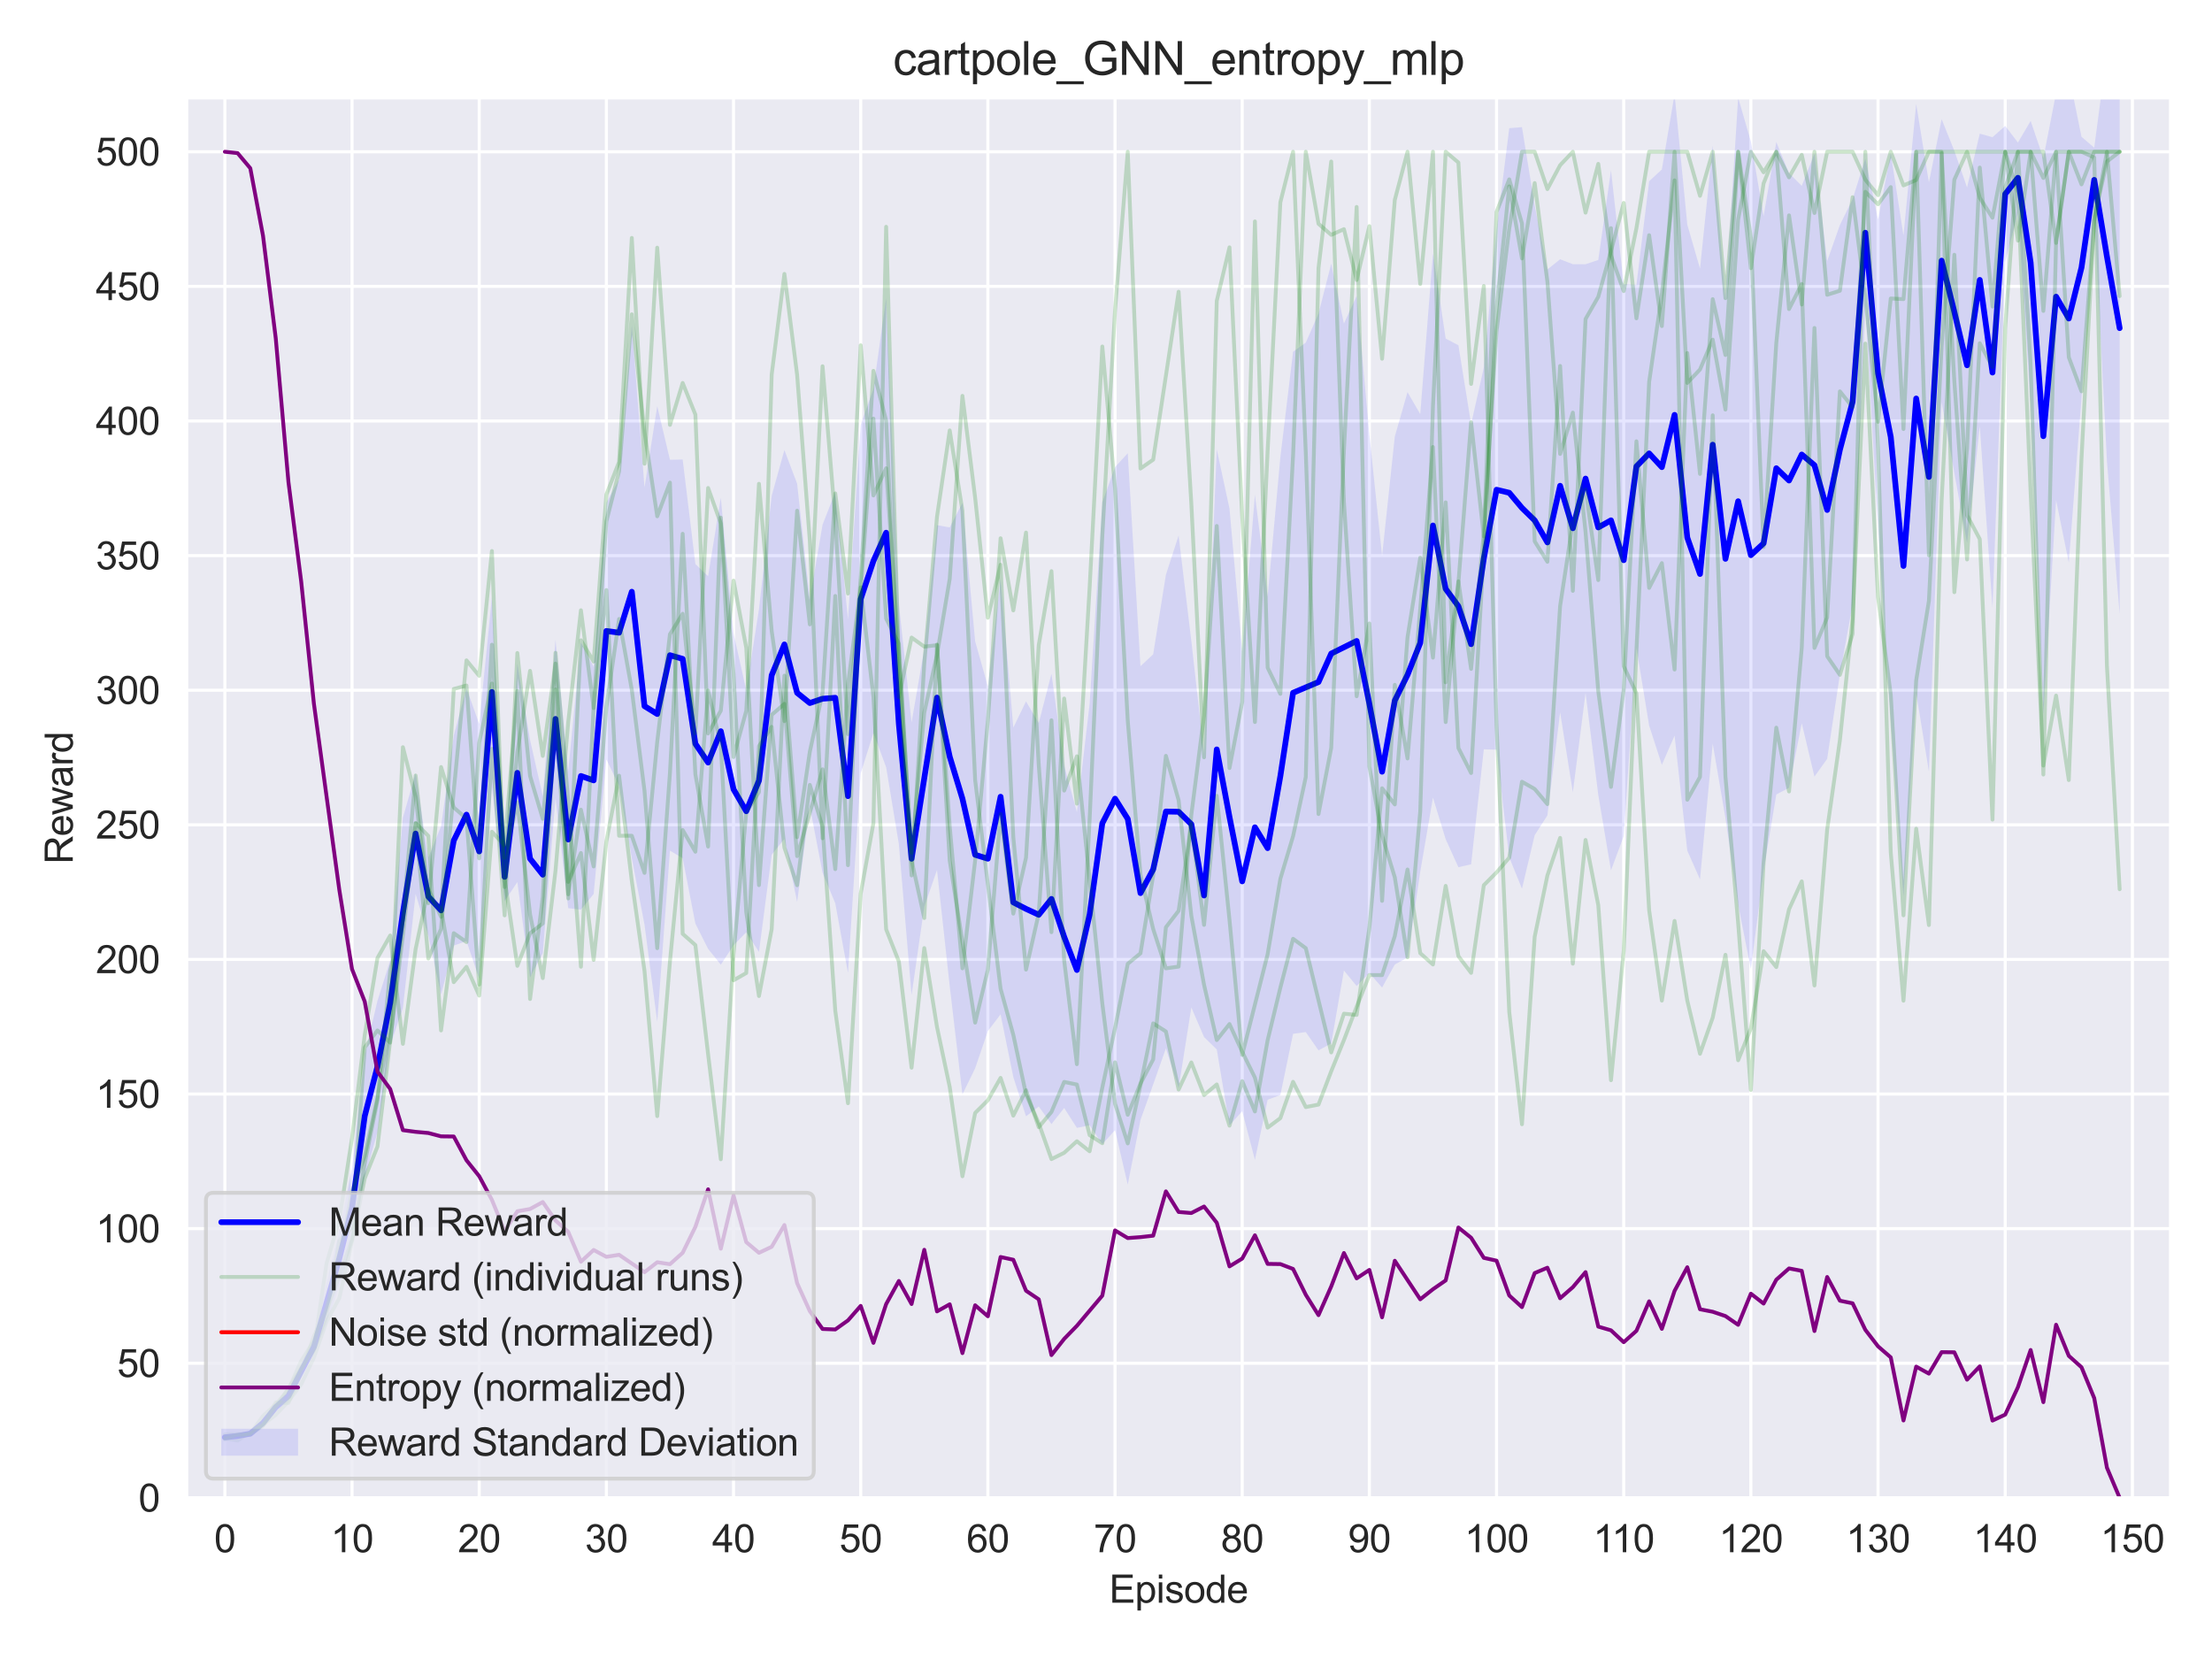 <?xml version="1.0" encoding="utf-8" standalone="no"?>
<!DOCTYPE svg PUBLIC "-//W3C//DTD SVG 1.1//EN"
  "http://www.w3.org/Graphics/SVG/1.1/DTD/svg11.dtd">
<svg xmlns:xlink="http://www.w3.org/1999/xlink" width="576pt" height="432pt" viewBox="0 0 576 432" xmlns="http://www.w3.org/2000/svg" version="1.1">
 <defs>
  <style type="text/css">*{stroke-linejoin: round; stroke-linecap: butt}</style>
 </defs>
 <g id="figure_1">
  <g id="patch_1">
   <path d="M 0 432 
L 576 432 
L 576 0 
L 0 0 
z
" style="fill: #ffffff"/>
  </g>
  <g id="axes_1">
   <g id="patch_2">
    <path d="M 48.62 390.04 
L 565.2 390.04 
L 565.2 25.496 
L 48.62 25.496 
z
" style="fill: #eaeaf2"/>
   </g>
   <g id="matplotlib.axis_1">
    <g id="xtick_1">
     <g id="line2d_1">
      <path d="M 58.554 390.04 
L 58.554 25.496 
" clip-path="url(#p78a239ea3b)" style="fill: none; stroke: #ffffff; stroke-width: 0.8; stroke-linecap: round"/>
     </g>
     <g id="text_1">
      <!-- 0 -->
      <g style="fill: #262626" transform="translate(55.774 404.198) scale(0.1 -0.1)">
       <defs>
        <path id="ArialMT-30" d="M 266 2259 
Q 266 3072 433 3567 
Q 600 4063 929 4331 
Q 1259 4600 1759 4600 
Q 2128 4600 2406 4451 
Q 2684 4303 2865 4023 
Q 3047 3744 3150 3342 
Q 3253 2941 3253 2259 
Q 3253 1453 3087 958 
Q 2922 463 2592 192 
Q 2263 -78 1759 -78 
Q 1097 -78 719 397 
Q 266 969 266 2259 
z
M 844 2259 
Q 844 1131 1108 757 
Q 1372 384 1759 384 
Q 2147 384 2411 759 
Q 2675 1134 2675 2259 
Q 2675 3391 2411 3762 
Q 2147 4134 1753 4134 
Q 1366 4134 1134 3806 
Q 844 3388 844 2259 
z
" transform="scale(0.016)"/>
       </defs>
       <use xlink:href="#ArialMT-30"/>
      </g>
     </g>
    </g>
    <g id="xtick_2">
     <g id="line2d_2">
      <path d="M 91.668 390.04 
L 91.668 25.496 
" clip-path="url(#p78a239ea3b)" style="fill: none; stroke: #ffffff; stroke-width: 0.8; stroke-linecap: round"/>
     </g>
     <g id="text_2">
      <!-- 10 -->
      <g style="fill: #262626" transform="translate(86.107 404.198) scale(0.1 -0.1)">
       <defs>
        <path id="ArialMT-31" d="M 2384 0 
L 1822 0 
L 1822 3584 
Q 1619 3391 1289 3197 
Q 959 3003 697 2906 
L 697 3450 
Q 1169 3672 1522 3987 
Q 1875 4303 2022 4600 
L 2384 4600 
L 2384 0 
z
" transform="scale(0.016)"/>
       </defs>
       <use xlink:href="#ArialMT-31"/>
       <use xlink:href="#ArialMT-30" transform="translate(55.615 0)"/>
      </g>
     </g>
    </g>
    <g id="xtick_3">
     <g id="line2d_3">
      <path d="M 124.782 390.04 
L 124.782 25.496 
" clip-path="url(#p78a239ea3b)" style="fill: none; stroke: #ffffff; stroke-width: 0.8; stroke-linecap: round"/>
     </g>
     <g id="text_3">
      <!-- 20 -->
      <g style="fill: #262626" transform="translate(119.221 404.198) scale(0.1 -0.1)">
       <defs>
        <path id="ArialMT-32" d="M 3222 541 
L 3222 0 
L 194 0 
Q 188 203 259 391 
Q 375 700 629 1000 
Q 884 1300 1366 1694 
Q 2113 2306 2375 2664 
Q 2638 3022 2638 3341 
Q 2638 3675 2398 3904 
Q 2159 4134 1775 4134 
Q 1369 4134 1125 3890 
Q 881 3647 878 3216 
L 300 3275 
Q 359 3922 746 4261 
Q 1134 4600 1788 4600 
Q 2447 4600 2831 4234 
Q 3216 3869 3216 3328 
Q 3216 3053 3103 2787 
Q 2991 2522 2730 2228 
Q 2469 1934 1863 1422 
Q 1356 997 1212 845 
Q 1069 694 975 541 
L 3222 541 
z
" transform="scale(0.016)"/>
       </defs>
       <use xlink:href="#ArialMT-32"/>
       <use xlink:href="#ArialMT-30" transform="translate(55.615 0)"/>
      </g>
     </g>
    </g>
    <g id="xtick_4">
     <g id="line2d_4">
      <path d="M 157.897 390.04 
L 157.897 25.496 
" clip-path="url(#p78a239ea3b)" style="fill: none; stroke: #ffffff; stroke-width: 0.8; stroke-linecap: round"/>
     </g>
     <g id="text_4">
      <!-- 30 -->
      <g style="fill: #262626" transform="translate(152.336 404.198) scale(0.1 -0.1)">
       <defs>
        <path id="ArialMT-33" d="M 269 1209 
L 831 1284 
Q 928 806 1161 595 
Q 1394 384 1728 384 
Q 2125 384 2398 659 
Q 2672 934 2672 1341 
Q 2672 1728 2419 1979 
Q 2166 2231 1775 2231 
Q 1616 2231 1378 2169 
L 1441 2663 
Q 1497 2656 1531 2656 
Q 1891 2656 2178 2843 
Q 2466 3031 2466 3422 
Q 2466 3731 2256 3934 
Q 2047 4138 1716 4138 
Q 1388 4138 1169 3931 
Q 950 3725 888 3313 
L 325 3413 
Q 428 3978 793 4289 
Q 1159 4600 1703 4600 
Q 2078 4600 2393 4439 
Q 2709 4278 2876 4000 
Q 3044 3722 3044 3409 
Q 3044 3113 2884 2869 
Q 2725 2625 2413 2481 
Q 2819 2388 3044 2092 
Q 3269 1797 3269 1353 
Q 3269 753 2831 336 
Q 2394 -81 1725 -81 
Q 1122 -81 723 278 
Q 325 638 269 1209 
z
" transform="scale(0.016)"/>
       </defs>
       <use xlink:href="#ArialMT-33"/>
       <use xlink:href="#ArialMT-30" transform="translate(55.615 0)"/>
      </g>
     </g>
    </g>
    <g id="xtick_5">
     <g id="line2d_5">
      <path d="M 191.011 390.04 
L 191.011 25.496 
" clip-path="url(#p78a239ea3b)" style="fill: none; stroke: #ffffff; stroke-width: 0.8; stroke-linecap: round"/>
     </g>
     <g id="text_5">
      <!-- 40 -->
      <g style="fill: #262626" transform="translate(185.45 404.198) scale(0.1 -0.1)">
       <defs>
        <path id="ArialMT-34" d="M 2069 0 
L 2069 1097 
L 81 1097 
L 81 1613 
L 2172 4581 
L 2631 4581 
L 2631 1613 
L 3250 1613 
L 3250 1097 
L 2631 1097 
L 2631 0 
L 2069 0 
z
M 2069 1613 
L 2069 3678 
L 634 1613 
L 2069 1613 
z
" transform="scale(0.016)"/>
       </defs>
       <use xlink:href="#ArialMT-34"/>
       <use xlink:href="#ArialMT-30" transform="translate(55.615 0)"/>
      </g>
     </g>
    </g>
    <g id="xtick_6">
     <g id="line2d_6">
      <path d="M 224.125 390.04 
L 224.125 25.496 
" clip-path="url(#p78a239ea3b)" style="fill: none; stroke: #ffffff; stroke-width: 0.8; stroke-linecap: round"/>
     </g>
     <g id="text_6">
      <!-- 50 -->
      <g style="fill: #262626" transform="translate(218.564 404.198) scale(0.1 -0.1)">
       <defs>
        <path id="ArialMT-35" d="M 266 1200 
L 856 1250 
Q 922 819 1161 601 
Q 1400 384 1738 384 
Q 2144 384 2425 690 
Q 2706 997 2706 1503 
Q 2706 1984 2436 2262 
Q 2166 2541 1728 2541 
Q 1456 2541 1237 2417 
Q 1019 2294 894 2097 
L 366 2166 
L 809 4519 
L 3088 4519 
L 3088 3981 
L 1259 3981 
L 1013 2750 
Q 1425 3038 1878 3038 
Q 2478 3038 2890 2622 
Q 3303 2206 3303 1553 
Q 3303 931 2941 478 
Q 2500 -78 1738 -78 
Q 1113 -78 717 272 
Q 322 622 266 1200 
z
" transform="scale(0.016)"/>
       </defs>
       <use xlink:href="#ArialMT-35"/>
       <use xlink:href="#ArialMT-30" transform="translate(55.615 0)"/>
      </g>
     </g>
    </g>
    <g id="xtick_7">
     <g id="line2d_7">
      <path d="M 257.239 390.04 
L 257.239 25.496 
" clip-path="url(#p78a239ea3b)" style="fill: none; stroke: #ffffff; stroke-width: 0.8; stroke-linecap: round"/>
     </g>
     <g id="text_7">
      <!-- 60 -->
      <g style="fill: #262626" transform="translate(251.678 404.198) scale(0.1 -0.1)">
       <defs>
        <path id="ArialMT-36" d="M 3184 3459 
L 2625 3416 
Q 2550 3747 2413 3897 
Q 2184 4138 1850 4138 
Q 1581 4138 1378 3988 
Q 1113 3794 959 3422 
Q 806 3050 800 2363 
Q 1003 2672 1297 2822 
Q 1591 2972 1913 2972 
Q 2475 2972 2870 2558 
Q 3266 2144 3266 1488 
Q 3266 1056 3080 686 
Q 2894 316 2569 119 
Q 2244 -78 1831 -78 
Q 1128 -78 684 439 
Q 241 956 241 2144 
Q 241 3472 731 4075 
Q 1159 4600 1884 4600 
Q 2425 4600 2770 4297 
Q 3116 3994 3184 3459 
z
M 888 1484 
Q 888 1194 1011 928 
Q 1134 663 1356 523 
Q 1578 384 1822 384 
Q 2178 384 2434 671 
Q 2691 959 2691 1453 
Q 2691 1928 2437 2201 
Q 2184 2475 1800 2475 
Q 1419 2475 1153 2201 
Q 888 1928 888 1484 
z
" transform="scale(0.016)"/>
       </defs>
       <use xlink:href="#ArialMT-36"/>
       <use xlink:href="#ArialMT-30" transform="translate(55.615 0)"/>
      </g>
     </g>
    </g>
    <g id="xtick_8">
     <g id="line2d_8">
      <path d="M 290.353 390.04 
L 290.353 25.496 
" clip-path="url(#p78a239ea3b)" style="fill: none; stroke: #ffffff; stroke-width: 0.8; stroke-linecap: round"/>
     </g>
     <g id="text_8">
      <!-- 70 -->
      <g style="fill: #262626" transform="translate(284.792 404.198) scale(0.1 -0.1)">
       <defs>
        <path id="ArialMT-37" d="M 303 3981 
L 303 4522 
L 3269 4522 
L 3269 4084 
Q 2831 3619 2401 2847 
Q 1972 2075 1738 1259 
Q 1569 684 1522 0 
L 944 0 
Q 953 541 1156 1306 
Q 1359 2072 1739 2783 
Q 2119 3494 2547 3981 
L 303 3981 
z
" transform="scale(0.016)"/>
       </defs>
       <use xlink:href="#ArialMT-37"/>
       <use xlink:href="#ArialMT-30" transform="translate(55.615 0)"/>
      </g>
     </g>
    </g>
    <g id="xtick_9">
     <g id="line2d_9">
      <path d="M 323.467 390.04 
L 323.467 25.496 
" clip-path="url(#p78a239ea3b)" style="fill: none; stroke: #ffffff; stroke-width: 0.8; stroke-linecap: round"/>
     </g>
     <g id="text_9">
      <!-- 80 -->
      <g style="fill: #262626" transform="translate(317.906 404.198) scale(0.1 -0.1)">
       <defs>
        <path id="ArialMT-38" d="M 1131 2484 
Q 781 2613 612 2850 
Q 444 3088 444 3419 
Q 444 3919 803 4259 
Q 1163 4600 1759 4600 
Q 2359 4600 2725 4251 
Q 3091 3903 3091 3403 
Q 3091 3084 2923 2848 
Q 2756 2613 2416 2484 
Q 2838 2347 3058 2040 
Q 3278 1734 3278 1309 
Q 3278 722 2862 322 
Q 2447 -78 1769 -78 
Q 1091 -78 675 323 
Q 259 725 259 1325 
Q 259 1772 486 2073 
Q 713 2375 1131 2484 
z
M 1019 3438 
Q 1019 3113 1228 2906 
Q 1438 2700 1772 2700 
Q 2097 2700 2305 2904 
Q 2513 3109 2513 3406 
Q 2513 3716 2298 3927 
Q 2084 4138 1766 4138 
Q 1444 4138 1231 3931 
Q 1019 3725 1019 3438 
z
M 838 1322 
Q 838 1081 952 856 
Q 1066 631 1291 507 
Q 1516 384 1775 384 
Q 2178 384 2440 643 
Q 2703 903 2703 1303 
Q 2703 1709 2433 1975 
Q 2163 2241 1756 2241 
Q 1359 2241 1098 1978 
Q 838 1716 838 1322 
z
" transform="scale(0.016)"/>
       </defs>
       <use xlink:href="#ArialMT-38"/>
       <use xlink:href="#ArialMT-30" transform="translate(55.615 0)"/>
      </g>
     </g>
    </g>
    <g id="xtick_10">
     <g id="line2d_10">
      <path d="M 356.581 390.04 
L 356.581 25.496 
" clip-path="url(#p78a239ea3b)" style="fill: none; stroke: #ffffff; stroke-width: 0.8; stroke-linecap: round"/>
     </g>
     <g id="text_10">
      <!-- 90 -->
      <g style="fill: #262626" transform="translate(351.02 404.198) scale(0.1 -0.1)">
       <defs>
        <path id="ArialMT-39" d="M 350 1059 
L 891 1109 
Q 959 728 1153 556 
Q 1347 384 1650 384 
Q 1909 384 2104 503 
Q 2300 622 2425 820 
Q 2550 1019 2634 1356 
Q 2719 1694 2719 2044 
Q 2719 2081 2716 2156 
Q 2547 1888 2255 1720 
Q 1963 1553 1622 1553 
Q 1053 1553 659 1965 
Q 266 2378 266 3053 
Q 266 3750 677 4175 
Q 1088 4600 1706 4600 
Q 2153 4600 2523 4359 
Q 2894 4119 3086 3673 
Q 3278 3228 3278 2384 
Q 3278 1506 3087 986 
Q 2897 466 2520 194 
Q 2144 -78 1638 -78 
Q 1100 -78 759 220 
Q 419 519 350 1059 
z
M 2653 3081 
Q 2653 3566 2395 3850 
Q 2138 4134 1775 4134 
Q 1400 4134 1122 3828 
Q 844 3522 844 3034 
Q 844 2597 1108 2323 
Q 1372 2050 1759 2050 
Q 2150 2050 2401 2323 
Q 2653 2597 2653 3081 
z
" transform="scale(0.016)"/>
       </defs>
       <use xlink:href="#ArialMT-39"/>
       <use xlink:href="#ArialMT-30" transform="translate(55.615 0)"/>
      </g>
     </g>
    </g>
    <g id="xtick_11">
     <g id="line2d_11">
      <path d="M 389.695 390.04 
L 389.695 25.496 
" clip-path="url(#p78a239ea3b)" style="fill: none; stroke: #ffffff; stroke-width: 0.8; stroke-linecap: round"/>
     </g>
     <g id="text_11">
      <!-- 100 -->
      <g style="fill: #262626" transform="translate(381.354 404.198) scale(0.1 -0.1)">
       <use xlink:href="#ArialMT-31"/>
       <use xlink:href="#ArialMT-30" transform="translate(55.615 0)"/>
       <use xlink:href="#ArialMT-30" transform="translate(111.23 0)"/>
      </g>
     </g>
    </g>
    <g id="xtick_12">
     <g id="line2d_12">
      <path d="M 422.809 390.04 
L 422.809 25.496 
" clip-path="url(#p78a239ea3b)" style="fill: none; stroke: #ffffff; stroke-width: 0.8; stroke-linecap: round"/>
     </g>
     <g id="text_12">
      <!-- 110 -->
      <g style="fill: #262626" transform="translate(414.837 404.198) scale(0.1 -0.1)">
       <use xlink:href="#ArialMT-31"/>
       <use xlink:href="#ArialMT-31" transform="translate(48.24 0)"/>
       <use xlink:href="#ArialMT-30" transform="translate(103.855 0)"/>
      </g>
     </g>
    </g>
    <g id="xtick_13">
     <g id="line2d_13">
      <path d="M 455.923 390.04 
L 455.923 25.496 
" clip-path="url(#p78a239ea3b)" style="fill: none; stroke: #ffffff; stroke-width: 0.8; stroke-linecap: round"/>
     </g>
     <g id="text_13">
      <!-- 120 -->
      <g style="fill: #262626" transform="translate(447.582 404.198) scale(0.1 -0.1)">
       <use xlink:href="#ArialMT-31"/>
       <use xlink:href="#ArialMT-32" transform="translate(55.615 0)"/>
       <use xlink:href="#ArialMT-30" transform="translate(111.23 0)"/>
      </g>
     </g>
    </g>
    <g id="xtick_14">
     <g id="line2d_14">
      <path d="M 489.038 390.04 
L 489.038 25.496 
" clip-path="url(#p78a239ea3b)" style="fill: none; stroke: #ffffff; stroke-width: 0.8; stroke-linecap: round"/>
     </g>
     <g id="text_14">
      <!-- 130 -->
      <g style="fill: #262626" transform="translate(480.696 404.198) scale(0.1 -0.1)">
       <use xlink:href="#ArialMT-31"/>
       <use xlink:href="#ArialMT-33" transform="translate(55.615 0)"/>
       <use xlink:href="#ArialMT-30" transform="translate(111.23 0)"/>
      </g>
     </g>
    </g>
    <g id="xtick_15">
     <g id="line2d_15">
      <path d="M 522.152 390.04 
L 522.152 25.496 
" clip-path="url(#p78a239ea3b)" style="fill: none; stroke: #ffffff; stroke-width: 0.8; stroke-linecap: round"/>
     </g>
     <g id="text_15">
      <!-- 140 -->
      <g style="fill: #262626" transform="translate(513.81 404.198) scale(0.1 -0.1)">
       <use xlink:href="#ArialMT-31"/>
       <use xlink:href="#ArialMT-34" transform="translate(55.615 0)"/>
       <use xlink:href="#ArialMT-30" transform="translate(111.23 0)"/>
      </g>
     </g>
    </g>
    <g id="xtick_16">
     <g id="line2d_16">
      <path d="M 555.266 390.04 
L 555.266 25.496 
" clip-path="url(#p78a239ea3b)" style="fill: none; stroke: #ffffff; stroke-width: 0.8; stroke-linecap: round"/>
     </g>
     <g id="text_16">
      <!-- 150 -->
      <g style="fill: #262626" transform="translate(546.924 404.198) scale(0.1 -0.1)">
       <use xlink:href="#ArialMT-31"/>
       <use xlink:href="#ArialMT-35" transform="translate(55.615 0)"/>
       <use xlink:href="#ArialMT-30" transform="translate(111.23 0)"/>
      </g>
     </g>
    </g>
    <g id="text_17">
     <!-- Episode -->
     <g style="fill: #262626" transform="translate(288.842 417.343) scale(0.1 -0.1)">
      <defs>
       <path id="ArialMT-45" d="M 506 0 
L 506 4581 
L 3819 4581 
L 3819 4041 
L 1113 4041 
L 1113 2638 
L 3647 2638 
L 3647 2100 
L 1113 2100 
L 1113 541 
L 3925 541 
L 3925 0 
L 506 0 
z
" transform="scale(0.016)"/>
       <path id="ArialMT-70" d="M 422 -1272 
L 422 3319 
L 934 3319 
L 934 2888 
Q 1116 3141 1344 3267 
Q 1572 3394 1897 3394 
Q 2322 3394 2647 3175 
Q 2972 2956 3137 2557 
Q 3303 2159 3303 1684 
Q 3303 1175 3120 767 
Q 2938 359 2589 142 
Q 2241 -75 1856 -75 
Q 1575 -75 1351 44 
Q 1128 163 984 344 
L 984 -1272 
L 422 -1272 
z
M 931 1641 
Q 931 1000 1190 694 
Q 1450 388 1819 388 
Q 2194 388 2461 705 
Q 2728 1022 2728 1688 
Q 2728 2322 2467 2637 
Q 2206 2953 1844 2953 
Q 1484 2953 1207 2617 
Q 931 2281 931 1641 
z
" transform="scale(0.016)"/>
       <path id="ArialMT-69" d="M 425 3934 
L 425 4581 
L 988 4581 
L 988 3934 
L 425 3934 
z
M 425 0 
L 425 3319 
L 988 3319 
L 988 0 
L 425 0 
z
" transform="scale(0.016)"/>
       <path id="ArialMT-73" d="M 197 991 
L 753 1078 
Q 800 744 1014 566 
Q 1228 388 1613 388 
Q 2000 388 2187 545 
Q 2375 703 2375 916 
Q 2375 1106 2209 1216 
Q 2094 1291 1634 1406 
Q 1016 1563 777 1677 
Q 538 1791 414 1992 
Q 291 2194 291 2438 
Q 291 2659 392 2848 
Q 494 3038 669 3163 
Q 800 3259 1026 3326 
Q 1253 3394 1513 3394 
Q 1903 3394 2198 3281 
Q 2494 3169 2634 2976 
Q 2775 2784 2828 2463 
L 2278 2388 
Q 2241 2644 2061 2787 
Q 1881 2931 1553 2931 
Q 1166 2931 1000 2803 
Q 834 2675 834 2503 
Q 834 2394 903 2306 
Q 972 2216 1119 2156 
Q 1203 2125 1616 2013 
Q 2213 1853 2448 1751 
Q 2684 1650 2818 1456 
Q 2953 1263 2953 975 
Q 2953 694 2789 445 
Q 2625 197 2315 61 
Q 2006 -75 1616 -75 
Q 969 -75 630 194 
Q 291 463 197 991 
z
" transform="scale(0.016)"/>
       <path id="ArialMT-6f" d="M 213 1659 
Q 213 2581 725 3025 
Q 1153 3394 1769 3394 
Q 2453 3394 2887 2945 
Q 3322 2497 3322 1706 
Q 3322 1066 3130 698 
Q 2938 331 2570 128 
Q 2203 -75 1769 -75 
Q 1072 -75 642 372 
Q 213 819 213 1659 
z
M 791 1659 
Q 791 1022 1069 705 
Q 1347 388 1769 388 
Q 2188 388 2466 706 
Q 2744 1025 2744 1678 
Q 2744 2294 2464 2611 
Q 2184 2928 1769 2928 
Q 1347 2928 1069 2612 
Q 791 2297 791 1659 
z
" transform="scale(0.016)"/>
       <path id="ArialMT-64" d="M 2575 0 
L 2575 419 
Q 2259 -75 1647 -75 
Q 1250 -75 917 144 
Q 584 363 401 755 
Q 219 1147 219 1656 
Q 219 2153 384 2558 
Q 550 2963 881 3178 
Q 1213 3394 1622 3394 
Q 1922 3394 2156 3267 
Q 2391 3141 2538 2938 
L 2538 4581 
L 3097 4581 
L 3097 0 
L 2575 0 
z
M 797 1656 
Q 797 1019 1065 703 
Q 1334 388 1700 388 
Q 2069 388 2326 689 
Q 2584 991 2584 1609 
Q 2584 2291 2321 2609 
Q 2059 2928 1675 2928 
Q 1300 2928 1048 2622 
Q 797 2316 797 1656 
z
" transform="scale(0.016)"/>
       <path id="ArialMT-65" d="M 2694 1069 
L 3275 997 
Q 3138 488 2766 206 
Q 2394 -75 1816 -75 
Q 1088 -75 661 373 
Q 234 822 234 1631 
Q 234 2469 665 2931 
Q 1097 3394 1784 3394 
Q 2450 3394 2872 2941 
Q 3294 2488 3294 1666 
Q 3294 1616 3291 1516 
L 816 1516 
Q 847 969 1125 678 
Q 1403 388 1819 388 
Q 2128 388 2347 550 
Q 2566 713 2694 1069 
z
M 847 1978 
L 2700 1978 
Q 2663 2397 2488 2606 
Q 2219 2931 1791 2931 
Q 1403 2931 1139 2672 
Q 875 2413 847 1978 
z
" transform="scale(0.016)"/>
      </defs>
      <use xlink:href="#ArialMT-45"/>
      <use xlink:href="#ArialMT-70" transform="translate(66.699 0)"/>
      <use xlink:href="#ArialMT-69" transform="translate(122.314 0)"/>
      <use xlink:href="#ArialMT-73" transform="translate(144.531 0)"/>
      <use xlink:href="#ArialMT-6f" transform="translate(194.531 0)"/>
      <use xlink:href="#ArialMT-64" transform="translate(250.146 0)"/>
      <use xlink:href="#ArialMT-65" transform="translate(305.762 0)"/>
     </g>
    </g>
   </g>
   <g id="matplotlib.axis_2">
    <g id="ytick_1">
     <g id="line2d_17">
      <path d="M 48.62 390.04 
L 565.2 390.04 
" clip-path="url(#p78a239ea3b)" style="fill: none; stroke: #ffffff; stroke-width: 0.8; stroke-linecap: round"/>
     </g>
     <g id="text_18">
      <!-- 0 -->
      <g style="fill: #262626" transform="translate(36.059 393.619) scale(0.1 -0.1)">
       <use xlink:href="#ArialMT-30"/>
      </g>
     </g>
    </g>
    <g id="ytick_2">
     <g id="line2d_18">
      <path d="M 48.62 354.988 
L 565.2 354.988 
" clip-path="url(#p78a239ea3b)" style="fill: none; stroke: #ffffff; stroke-width: 0.8; stroke-linecap: round"/>
     </g>
     <g id="text_19">
      <!-- 50 -->
      <g style="fill: #262626" transform="translate(30.498 358.567) scale(0.1 -0.1)">
       <use xlink:href="#ArialMT-35"/>
       <use xlink:href="#ArialMT-30" transform="translate(55.615 0)"/>
      </g>
     </g>
    </g>
    <g id="ytick_3">
     <g id="line2d_19">
      <path d="M 48.62 319.935 
L 565.2 319.935 
" clip-path="url(#p78a239ea3b)" style="fill: none; stroke: #ffffff; stroke-width: 0.8; stroke-linecap: round"/>
     </g>
     <g id="text_20">
      <!-- 100 -->
      <g style="fill: #262626" transform="translate(24.937 323.514) scale(0.1 -0.1)">
       <use xlink:href="#ArialMT-31"/>
       <use xlink:href="#ArialMT-30" transform="translate(55.615 0)"/>
       <use xlink:href="#ArialMT-30" transform="translate(111.23 0)"/>
      </g>
     </g>
    </g>
    <g id="ytick_4">
     <g id="line2d_20">
      <path d="M 48.62 284.883 
L 565.2 284.883 
" clip-path="url(#p78a239ea3b)" style="fill: none; stroke: #ffffff; stroke-width: 0.8; stroke-linecap: round"/>
     </g>
     <g id="text_21">
      <!-- 150 -->
      <g style="fill: #262626" transform="translate(24.937 288.462) scale(0.1 -0.1)">
       <use xlink:href="#ArialMT-31"/>
       <use xlink:href="#ArialMT-35" transform="translate(55.615 0)"/>
       <use xlink:href="#ArialMT-30" transform="translate(111.23 0)"/>
      </g>
     </g>
    </g>
    <g id="ytick_5">
     <g id="line2d_21">
      <path d="M 48.62 249.831 
L 565.2 249.831 
" clip-path="url(#p78a239ea3b)" style="fill: none; stroke: #ffffff; stroke-width: 0.8; stroke-linecap: round"/>
     </g>
     <g id="text_22">
      <!-- 200 -->
      <g style="fill: #262626" transform="translate(24.937 253.41) scale(0.1 -0.1)">
       <use xlink:href="#ArialMT-32"/>
       <use xlink:href="#ArialMT-30" transform="translate(55.615 0)"/>
       <use xlink:href="#ArialMT-30" transform="translate(111.23 0)"/>
      </g>
     </g>
    </g>
    <g id="ytick_6">
     <g id="line2d_22">
      <path d="M 48.62 214.779 
L 565.2 214.779 
" clip-path="url(#p78a239ea3b)" style="fill: none; stroke: #ffffff; stroke-width: 0.8; stroke-linecap: round"/>
     </g>
     <g id="text_23">
      <!-- 250 -->
      <g style="fill: #262626" transform="translate(24.937 218.357) scale(0.1 -0.1)">
       <use xlink:href="#ArialMT-32"/>
       <use xlink:href="#ArialMT-35" transform="translate(55.615 0)"/>
       <use xlink:href="#ArialMT-30" transform="translate(111.23 0)"/>
      </g>
     </g>
    </g>
    <g id="ytick_7">
     <g id="line2d_23">
      <path d="M 48.62 179.726 
L 565.2 179.726 
" clip-path="url(#p78a239ea3b)" style="fill: none; stroke: #ffffff; stroke-width: 0.8; stroke-linecap: round"/>
     </g>
     <g id="text_24">
      <!-- 300 -->
      <g style="fill: #262626" transform="translate(24.937 183.305) scale(0.1 -0.1)">
       <use xlink:href="#ArialMT-33"/>
       <use xlink:href="#ArialMT-30" transform="translate(55.615 0)"/>
       <use xlink:href="#ArialMT-30" transform="translate(111.23 0)"/>
      </g>
     </g>
    </g>
    <g id="ytick_8">
     <g id="line2d_24">
      <path d="M 48.62 144.674 
L 565.2 144.674 
" clip-path="url(#p78a239ea3b)" style="fill: none; stroke: #ffffff; stroke-width: 0.8; stroke-linecap: round"/>
     </g>
     <g id="text_25">
      <!-- 350 -->
      <g style="fill: #262626" transform="translate(24.937 148.253) scale(0.1 -0.1)">
       <use xlink:href="#ArialMT-33"/>
       <use xlink:href="#ArialMT-35" transform="translate(55.615 0)"/>
       <use xlink:href="#ArialMT-30" transform="translate(111.23 0)"/>
      </g>
     </g>
    </g>
    <g id="ytick_9">
     <g id="line2d_25">
      <path d="M 48.62 109.622 
L 565.2 109.622 
" clip-path="url(#p78a239ea3b)" style="fill: none; stroke: #ffffff; stroke-width: 0.8; stroke-linecap: round"/>
     </g>
     <g id="text_26">
      <!-- 400 -->
      <g style="fill: #262626" transform="translate(24.937 113.201) scale(0.1 -0.1)">
       <use xlink:href="#ArialMT-34"/>
       <use xlink:href="#ArialMT-30" transform="translate(55.615 0)"/>
       <use xlink:href="#ArialMT-30" transform="translate(111.23 0)"/>
      </g>
     </g>
    </g>
    <g id="ytick_10">
     <g id="line2d_26">
      <path d="M 48.62 74.569 
L 565.2 74.569 
" clip-path="url(#p78a239ea3b)" style="fill: none; stroke: #ffffff; stroke-width: 0.8; stroke-linecap: round"/>
     </g>
     <g id="text_27">
      <!-- 450 -->
      <g style="fill: #262626" transform="translate(24.937 78.148) scale(0.1 -0.1)">
       <use xlink:href="#ArialMT-34"/>
       <use xlink:href="#ArialMT-35" transform="translate(55.615 0)"/>
       <use xlink:href="#ArialMT-30" transform="translate(111.23 0)"/>
      </g>
     </g>
    </g>
    <g id="ytick_11">
     <g id="line2d_27">
      <path d="M 48.62 39.517 
L 565.2 39.517 
" clip-path="url(#p78a239ea3b)" style="fill: none; stroke: #ffffff; stroke-width: 0.8; stroke-linecap: round"/>
     </g>
     <g id="text_28">
      <!-- 500 -->
      <g style="fill: #262626" transform="translate(24.937 43.096) scale(0.1 -0.1)">
       <use xlink:href="#ArialMT-35"/>
       <use xlink:href="#ArialMT-30" transform="translate(55.615 0)"/>
       <use xlink:href="#ArialMT-30" transform="translate(111.23 0)"/>
      </g>
     </g>
    </g>
    <g id="text_29">
     <!-- Reward -->
     <g style="fill: #262626" transform="translate(18.95 224.996) rotate(-90) scale(0.1 -0.1)">
      <defs>
       <path id="ArialMT-52" d="M 503 0 
L 503 4581 
L 2534 4581 
Q 3147 4581 3465 4457 
Q 3784 4334 3975 4021 
Q 4166 3709 4166 3331 
Q 4166 2844 3850 2509 
Q 3534 2175 2875 2084 
Q 3116 1969 3241 1856 
Q 3506 1613 3744 1247 
L 4541 0 
L 3778 0 
L 3172 953 
Q 2906 1366 2734 1584 
Q 2563 1803 2427 1890 
Q 2291 1978 2150 2013 
Q 2047 2034 1813 2034 
L 1109 2034 
L 1109 0 
L 503 0 
z
M 1109 2559 
L 2413 2559 
Q 2828 2559 3062 2645 
Q 3297 2731 3419 2920 
Q 3541 3109 3541 3331 
Q 3541 3656 3305 3865 
Q 3069 4075 2559 4075 
L 1109 4075 
L 1109 2559 
z
" transform="scale(0.016)"/>
       <path id="ArialMT-77" d="M 1034 0 
L 19 3319 
L 600 3319 
L 1128 1403 
L 1325 691 
Q 1338 744 1497 1375 
L 2025 3319 
L 2603 3319 
L 3100 1394 
L 3266 759 
L 3456 1400 
L 4025 3319 
L 4572 3319 
L 3534 0 
L 2950 0 
L 2422 1988 
L 2294 2553 
L 1622 0 
L 1034 0 
z
" transform="scale(0.016)"/>
       <path id="ArialMT-61" d="M 2588 409 
Q 2275 144 1986 34 
Q 1697 -75 1366 -75 
Q 819 -75 525 192 
Q 231 459 231 875 
Q 231 1119 342 1320 
Q 453 1522 633 1644 
Q 813 1766 1038 1828 
Q 1203 1872 1538 1913 
Q 2219 1994 2541 2106 
Q 2544 2222 2544 2253 
Q 2544 2597 2384 2738 
Q 2169 2928 1744 2928 
Q 1347 2928 1158 2789 
Q 969 2650 878 2297 
L 328 2372 
Q 403 2725 575 2942 
Q 747 3159 1072 3276 
Q 1397 3394 1825 3394 
Q 2250 3394 2515 3294 
Q 2781 3194 2906 3042 
Q 3031 2891 3081 2659 
Q 3109 2516 3109 2141 
L 3109 1391 
Q 3109 606 3145 398 
Q 3181 191 3288 0 
L 2700 0 
Q 2613 175 2588 409 
z
M 2541 1666 
Q 2234 1541 1622 1453 
Q 1275 1403 1131 1340 
Q 988 1278 909 1158 
Q 831 1038 831 891 
Q 831 666 1001 516 
Q 1172 366 1500 366 
Q 1825 366 2078 508 
Q 2331 650 2450 897 
Q 2541 1088 2541 1459 
L 2541 1666 
z
" transform="scale(0.016)"/>
       <path id="ArialMT-72" d="M 416 0 
L 416 3319 
L 922 3319 
L 922 2816 
Q 1116 3169 1280 3281 
Q 1444 3394 1641 3394 
Q 1925 3394 2219 3213 
L 2025 2691 
Q 1819 2813 1613 2813 
Q 1428 2813 1281 2702 
Q 1134 2591 1072 2394 
Q 978 2094 978 1738 
L 978 0 
L 416 0 
z
" transform="scale(0.016)"/>
      </defs>
      <use xlink:href="#ArialMT-52"/>
      <use xlink:href="#ArialMT-65" transform="translate(72.217 0)"/>
      <use xlink:href="#ArialMT-77" transform="translate(127.832 0)"/>
      <use xlink:href="#ArialMT-61" transform="translate(200.049 0)"/>
      <use xlink:href="#ArialMT-72" transform="translate(255.664 0)"/>
      <use xlink:href="#ArialMT-64" transform="translate(288.965 0)"/>
     </g>
    </g>
   </g>
   <g id="FillBetweenPolyCollection_1">
    <path d="M 58.554 373.817 
L 58.554 374.747 
L 61.866 374.546 
L 65.177 373.559 
L 68.488 371.481 
L 71.8 367.552 
L 75.111 365.071 
L 78.423 359.022 
L 81.734 352.668 
L 85.046 344.763 
L 88.357 334.788 
L 91.668 324.603 
L 94.98 306.651 
L 98.291 294.825 
L 101.603 272.27 
L 104.914 262.439 
L 108.225 232.804 
L 111.537 243.628 
L 114.848 258.955 
L 118.16 246.224 
L 121.471 245.047 
L 124.782 254.895 
L 128.094 204.868 
L 131.405 234.654 
L 134.717 229.679 
L 138.028 254.516 
L 141.339 248.204 
L 144.651 207.834 
L 147.962 236.485 
L 151.274 236.874 
L 154.585 232.79 
L 157.897 197.74 
L 161.208 204.608 
L 164.519 223.466 
L 167.831 240.812 
L 171.142 266.09 
L 174.454 221.501 
L 177.765 223.479 
L 181.076 240.494 
L 184.388 247.08 
L 187.699 251.213 
L 191.011 246.141 
L 194.322 242.747 
L 197.633 247.885 
L 200.945 222.578 
L 204.256 218.43 
L 207.568 234.878 
L 210.879 210.047 
L 214.191 227.266 
L 217.502 235.21 
L 220.813 253.367 
L 224.125 201.366 
L 227.436 190.861 
L 230.748 199.781 
L 234.059 219.803 
L 237.37 259.109 
L 240.682 236.115 
L 243.993 226.549 
L 247.305 256.757 
L 250.616 284.979 
L 253.927 278.173 
L 257.239 268.484 
L 260.55 264.142 
L 263.862 280.468 
L 267.173 290.689 
L 270.484 288.13 
L 273.796 292.716 
L 277.107 288.523 
L 280.419 293.697 
L 283.73 293.004 
L 287.042 297.935 
L 290.353 294.3 
L 293.664 308.458 
L 296.976 291.641 
L 300.287 282.386 
L 303.599 272.978 
L 306.91 283.313 
L 310.221 262.341 
L 313.533 270.051 
L 316.844 273.271 
L 320.156 293.054 
L 323.467 289.352 
L 326.778 302.006 
L 330.09 286.373 
L 333.401 285.142 
L 336.713 269.201 
L 340.024 268.748 
L 343.336 273.518 
L 346.647 271.705 
L 349.958 252.726 
L 353.27 256.756 
L 356.581 253.376 
L 359.893 257.159 
L 363.204 251.152 
L 366.515 249.359 
L 369.827 227.023 
L 373.138 207.691 
L 376.45 218.525 
L 379.761 225.812 
L 383.072 225.064 
L 386.384 195.116 
L 389.695 195.21 
L 393.007 223.258 
L 396.318 231.411 
L 399.629 217.48 
L 402.941 212.329 
L 406.252 185.482 
L 409.564 206.32 
L 412.875 180.44 
L 416.187 206.985 
L 419.498 226.645 
L 422.809 217.74 
L 426.121 168.724 
L 429.432 188.94 
L 432.744 199.16 
L 436.055 191.556 
L 439.366 221.503 
L 442.678 228.979 
L 445.989 193.667 
L 449.301 213.015 
L 452.612 235.601 
L 455.923 252.301 
L 459.235 226.718 
L 462.546 206.882 
L 465.858 205.141 
L 469.169 188.325 
L 472.481 202.226 
L 475.792 197.597 
L 479.103 175.646 
L 482.415 157.416 
L 485.726 79.891 
L 489.038 137.304 
L 492.349 187.602 
L 495.66 233.402 
L 498.972 180.484 
L 502.283 200.893 
L 505.595 104.717 
L 508.906 123.177 
L 512.217 141.447 
L 515.529 110.979 
L 518.84 158.303 
L 522.152 68.261 
L 525.463 55.48 
L 528.774 105.248 
L 532.086 185.95 
L 535.397 130.245 
L 538.709 146.51 
L 542.02 103.705 
L 545.332 55.229 
L 548.643 120.12 
L 551.954 159.939 
L 551.954 10.95 
L 551.954 10.95 
L 548.643 13.491 
L 545.332 38.457 
L 542.02 35.619 
L 538.709 19.375 
L 535.397 24.257 
L 532.086 41.203 
L 528.774 31.494 
L 525.463 37.12 
L 522.152 32.787 
L 518.84 35.724 
L 515.529 34.799 
L 512.217 48.793 
L 508.906 39.274 
L 505.595 31.032 
L 502.283 47.496 
L 498.972 27.056 
L 495.66 61.333 
L 492.349 39.93 
L 489.038 57.142 
L 485.726 41.312 
L 482.415 51.843 
L 479.103 58.602 
L 475.792 67.988 
L 472.481 40.062 
L 469.169 48.388 
L 465.858 45.105 
L 462.546 36.973 
L 459.235 56.248 
L 455.923 36.83 
L 452.612 25.448 
L 449.301 78.019 
L 445.989 37.925 
L 442.678 69.953 
L 439.366 58.479 
L 436.055 24.508 
L 432.744 44.122 
L 429.432 47.187 
L 426.121 74.169 
L 422.809 74.005 
L 419.498 44.348 
L 416.187 67.701 
L 412.875 68.808 
L 409.564 68.793 
L 406.252 67.513 
L 402.941 70.162 
L 399.629 53.521 
L 396.318 33.114 
L 393.007 33.379 
L 389.695 59.84 
L 386.384 95.706 
L 383.072 110.428 
L 379.761 89.894 
L 376.45 88.166 
L 373.138 65.981 
L 369.827 107.833 
L 366.515 102.112 
L 363.204 113.671 
L 359.893 144.749 
L 356.581 113.171 
L 353.27 77.05 
L 349.958 84.25 
L 346.647 68.68 
L 343.336 81.671 
L 340.024 89.218 
L 336.713 91.597 
L 333.401 119.074 
L 330.09 155.326 
L 326.778 128.843 
L 323.467 169.655 
L 320.156 132.428 
L 316.844 117.028 
L 313.533 196.323 
L 310.221 166.903 
L 306.91 139.458 
L 303.599 149.654 
L 300.287 170.382 
L 296.976 173.476 
L 293.664 118.019 
L 290.353 121.639 
L 287.042 130.823 
L 283.73 183.362 
L 280.419 211.467 
L 277.107 199.394 
L 273.796 175.441 
L 270.484 188.282 
L 267.173 182.646 
L 263.862 189.47 
L 260.55 150.792 
L 257.239 178.718 
L 253.927 166.997 
L 250.616 130.972 
L 247.305 137.339 
L 243.993 136.753 
L 240.682 168.924 
L 237.37 188.119 
L 234.059 157.235 
L 230.748 77.654 
L 227.436 101.288 
L 224.125 110.615 
L 220.813 161.256 
L 217.502 128.191 
L 214.191 136.623 
L 210.879 156.086 
L 207.568 125.94 
L 204.256 117.188 
L 200.945 129.102 
L 197.633 158.662 
L 194.322 179.731 
L 191.011 164.916 
L 187.699 129.605 
L 184.388 150.05 
L 181.076 146.872 
L 177.765 119.655 
L 174.454 119.726 
L 171.142 105.761 
L 167.831 126.939 
L 164.519 84.704 
L 161.208 124.904 
L 157.897 130.866 
L 154.585 173.626 
L 151.274 167.257 
L 147.962 200.743 
L 144.651 166.587 
L 141.339 207.331 
L 138.028 192.679 
L 134.717 172.812 
L 131.405 222.023 
L 128.094 155.494 
L 124.782 188.52 
L 121.471 179.216 
L 118.16 191.514 
L 114.848 215.163 
L 111.537 223.304 
L 108.225 201.313 
L 104.914 212.932 
L 101.603 250.088 
L 98.291 260.616 
L 94.98 274.55 
L 91.668 304.232 
L 88.357 320.622 
L 85.046 334.012 
L 81.734 348.753 
L 78.423 355.007 
L 75.111 361.92 
L 71.8 365.343 
L 68.488 369.582 
L 65.177 373.078 
L 61.866 373.304 
L 58.554 373.817 
z
" clip-path="url(#p78a239ea3b)" style="fill: #0000ff; fill-opacity: 0.1"/>
   </g>
   <g id="line2d_28">
    <path d="M 58.554 374.282 
L 61.866 373.925 
L 65.177 373.319 
L 68.488 370.532 
L 71.8 366.447 
L 75.111 363.496 
L 81.734 350.711 
L 88.357 327.705 
L 91.668 314.418 
L 94.98 290.6 
L 98.291 277.72 
L 101.603 261.179 
L 104.914 237.686 
L 108.225 217.058 
L 111.537 233.466 
L 114.848 237.059 
L 118.16 218.869 
L 121.471 212.131 
L 124.782 221.707 
L 128.094 180.181 
L 131.405 228.339 
L 134.717 201.246 
L 138.028 223.598 
L 141.339 227.768 
L 144.651 187.21 
L 147.962 218.614 
L 151.274 202.066 
L 154.585 203.208 
L 157.897 164.303 
L 161.208 164.756 
L 164.519 154.085 
L 167.831 183.875 
L 171.142 185.925 
L 174.454 170.613 
L 177.765 171.567 
L 181.076 193.683 
L 184.388 198.565 
L 187.699 190.409 
L 191.011 205.528 
L 194.322 211.239 
L 197.633 203.273 
L 200.945 175.84 
L 204.256 167.809 
L 207.568 180.409 
L 210.879 183.067 
L 214.191 181.944 
L 217.502 181.701 
L 220.813 207.311 
L 224.125 155.99 
L 227.436 146.075 
L 230.748 138.718 
L 234.059 188.519 
L 237.37 223.614 
L 243.993 181.651 
L 247.305 197.048 
L 250.616 207.975 
L 253.927 222.585 
L 257.239 223.601 
L 260.55 207.467 
L 263.862 234.969 
L 267.173 236.667 
L 270.484 238.206 
L 273.796 234.079 
L 277.107 243.959 
L 280.419 252.582 
L 283.73 238.183 
L 287.042 214.379 
L 290.353 207.969 
L 293.664 213.238 
L 296.976 232.559 
L 300.287 226.384 
L 303.599 211.316 
L 306.91 211.385 
L 310.221 214.622 
L 313.533 233.187 
L 316.844 195.149 
L 320.156 212.741 
L 323.467 229.504 
L 326.778 215.424 
L 330.09 220.849 
L 333.401 202.108 
L 336.713 180.399 
L 343.336 177.594 
L 346.647 170.193 
L 353.27 166.903 
L 356.581 183.274 
L 359.893 200.954 
L 363.204 182.411 
L 366.515 175.736 
L 369.827 167.428 
L 373.138 136.836 
L 376.45 153.345 
L 379.761 157.853 
L 383.072 167.746 
L 386.384 145.411 
L 389.695 127.525 
L 393.007 128.318 
L 396.318 132.263 
L 399.629 135.501 
L 402.941 141.245 
L 406.252 126.498 
L 409.564 137.556 
L 412.875 124.624 
L 416.187 137.343 
L 419.498 135.496 
L 422.809 145.873 
L 426.121 121.446 
L 429.432 118.063 
L 432.744 121.641 
L 436.055 108.032 
L 439.366 139.991 
L 442.678 149.466 
L 445.989 115.796 
L 449.301 145.517 
L 452.612 130.524 
L 455.923 144.565 
L 459.235 141.483 
L 462.546 121.927 
L 465.858 125.123 
L 469.169 118.357 
L 472.481 121.144 
L 475.792 132.792 
L 479.103 117.124 
L 482.415 104.63 
L 485.726 60.601 
L 489.038 97.223 
L 492.349 113.766 
L 495.66 147.367 
L 498.972 103.77 
L 502.283 124.194 
L 505.595 67.874 
L 508.906 81.226 
L 512.217 95.12 
L 515.529 72.889 
L 518.84 97.014 
L 522.152 50.524 
L 525.463 46.3 
L 528.774 68.371 
L 532.086 113.577 
L 535.397 77.251 
L 538.709 82.942 
L 542.02 69.662 
L 545.332 46.843 
L 548.643 66.805 
L 551.954 85.444 
L 551.954 85.444 
" clip-path="url(#p78a239ea3b)" style="fill: none; stroke: #0000ff; stroke-width: 1.5; stroke-linecap: round"/>
   </g>
   <g id="line2d_29">
    <path d="M 58.554 374.897 
L 61.866 373.511 
L 65.177 373.386 
L 68.488 370.577 
L 71.8 366.332 
L 75.111 363.906 
L 78.423 356.33 
L 81.734 351.7 
L 85.046 342.464 
L 88.357 323.09 
L 91.668 319.604 
L 94.98 272.742 
L 98.291 268.325 
L 101.603 271.5 
L 104.914 238.903 
L 108.225 201.944 
L 111.537 233.4 
L 114.848 236.604 
L 118.16 255.755 
L 121.471 251.75 
L 124.782 259.26 
L 128.094 216.581 
L 131.405 220.153 
L 134.717 179.902 
L 138.028 260.146 
L 141.339 233.613 
L 144.651 169.982 
L 147.962 208.577 
L 151.274 251.739 
L 154.585 183.816 
L 157.897 135.771 
L 161.208 122.708 
L 164.519 81.843 
L 167.831 112.504 
L 171.142 134.439 
L 174.454 125.668 
L 177.765 243.171 
L 181.076 246.092 
L 184.388 274.52 
L 187.699 301.877 
L 191.011 248.539 
L 194.322 211.543 
L 197.633 206.266 
L 200.945 97.529 
L 204.256 71.327 
L 207.568 97.616 
L 210.879 140.857 
L 214.191 218.284 
L 217.502 155.19 
L 220.813 225.294 
L 224.125 153.788 
L 227.436 108.999 
L 230.748 161.078 
L 234.059 167.617 
L 237.37 223.992 
L 240.682 239.052 
L 243.993 167.809 
L 247.305 215.229 
L 250.616 252.155 
L 253.927 224.067 
L 257.239 187.613 
L 260.55 140.156 
L 263.862 158.95 
L 267.173 138.676 
L 270.484 199.164 
L 273.796 242.738 
L 277.107 181.888 
L 280.419 209.278 
L 283.73 153.087 
L 287.042 90.226 
L 290.353 127.226 
L 293.664 187.671 
L 296.976 227.792 
L 300.287 241.913 
L 303.599 252.155 
L 306.91 251.7 
L 310.221 212.175 
L 313.533 186.291 
L 316.844 136.963 
L 320.156 200.003 
L 323.467 182.823 
L 326.778 57.657 
L 330.09 173.863 
L 333.401 180.682 
L 336.713 118.58 
L 340.024 39.517 
L 343.336 58.27 
L 346.647 61.162 
L 349.958 59.672 
L 353.27 72.904 
L 356.581 58.884 
L 359.893 93.42 
L 363.204 52.048 
L 366.515 39.517 
L 369.827 73.956 
L 373.138 39.517 
L 376.45 177.687 
L 379.761 151.373 
L 383.072 174.182 
L 386.384 138.715 
L 389.695 86.224 
L 393.007 59.497 
L 396.318 39.517 
L 399.629 39.517 
L 402.941 49.244 
L 406.252 43.022 
L 409.564 39.517 
L 412.875 55.378 
L 416.187 42.672 
L 419.498 66.507 
L 422.809 75.796 
L 426.121 59.409 
L 429.432 39.517 
L 439.366 39.517 
L 442.678 50.997 
L 445.989 39.517 
L 449.301 77.637 
L 452.612 39.517 
L 455.923 61.863 
L 459.235 142.415 
L 462.546 89.291 
L 465.858 56.079 
L 469.169 79.302 
L 472.481 39.517 
L 475.792 76.76 
L 479.103 75.709 
L 482.415 51.347 
L 485.726 77.286 
L 489.038 109.855 
L 492.349 77.724 
L 495.66 77.899 
L 498.972 39.517 
L 502.283 144.604 
L 505.595 39.868 
L 508.906 99.281 
L 512.217 145.687 
L 515.529 89.379 
L 518.84 95.601 
L 522.152 48.806 
L 525.463 39.517 
L 528.774 39.517 
L 532.086 80.966 
L 535.397 39.517 
L 548.643 39.517 
L 551.954 77.111 
L 551.954 77.111 
" clip-path="url(#p78a239ea3b)" style="fill: none; stroke: #008000; stroke-opacity: 0.2; stroke-linecap: round"/>
   </g>
   <g id="line2d_30">
    <path d="M 58.554 374.489 
L 61.866 375.129 
L 65.177 372.882 
L 68.488 370.955 
L 71.8 368.437 
L 75.111 364.9 
L 78.423 360.475 
L 81.734 353.529 
L 85.046 344.098 
L 88.357 338.036 
L 91.668 323.218 
L 94.98 306.835 
L 98.291 298.566 
L 104.914 243.521 
L 108.225 214.428 
L 111.537 249.597 
L 114.848 241.886 
L 118.16 205.915 
L 121.471 171.951 
L 124.782 175.987 
L 128.094 143.482 
L 131.405 230.996 
L 134.717 195.904 
L 138.028 174.679 
L 141.339 196.843 
L 144.651 172.786 
L 147.962 229.641 
L 151.274 222.116 
L 154.585 249.955 
L 157.897 219.125 
L 161.208 201.984 
L 164.519 229.393 
L 167.831 252.856 
L 171.142 290.632 
L 174.454 250.376 
L 177.765 216.134 
L 181.076 221.789 
L 184.388 179.796 
L 187.699 194.002 
L 191.011 255.264 
L 194.322 253.377 
L 197.633 194.273 
L 200.945 189.271 
L 204.256 220.714 
L 207.568 230.508 
L 210.879 204.38 
L 214.191 215.318 
L 217.502 263.184 
L 220.813 287.278 
L 224.125 232.699 
L 227.436 214.347 
L 230.748 59.059 
L 234.059 172.891 
L 237.37 227.967 
L 240.682 172.716 
L 243.993 134.548 
L 247.305 112.075 
L 250.616 132.967 
L 253.927 203.111 
L 260.55 257.469 
L 263.862 269.46 
L 267.173 284.939 
L 270.484 292.491 
L 273.796 301.829 
L 277.107 300.185 
L 280.419 297.176 
L 283.73 299.792 
L 287.042 283.189 
L 290.353 267.708 
L 293.664 250.975 
L 296.976 248.244 
L 300.287 227.967 
L 303.599 196.821 
L 306.91 208.369 
L 310.221 238.474 
L 313.533 256.452 
L 316.844 270.83 
L 320.156 266.656 
L 323.467 273.889 
L 326.778 280.618 
L 330.09 293.633 
L 333.401 291.165 
L 336.713 281.699 
L 340.024 288.281 
L 343.336 287.631 
L 346.647 278.953 
L 349.958 270.83 
L 353.27 262.134 
L 356.581 253.897 
L 359.893 253.92 
L 363.204 243.741 
L 366.515 226.416 
L 369.827 248.207 
L 373.138 251.155 
L 376.45 230.684 
L 379.761 248.974 
L 383.072 253.336 
L 386.384 230.508 
L 389.695 227.178 
L 393.007 223.331 
L 396.318 203.562 
L 399.629 205.449 
L 402.941 209.386 
L 406.252 157.784 
L 409.564 136.028 
L 412.875 127.428 
L 416.187 151.054 
L 419.498 59.409 
L 422.809 173.481 
L 426.121 180.544 
L 429.432 237.006 
L 432.744 260.557 
L 436.055 239.81 
L 439.366 260.547 
L 442.678 274.399 
L 445.989 264.987 
L 449.301 248.624 
L 452.612 276.088 
L 455.923 267.791 
L 459.235 247.689 
L 462.546 251.829 
L 465.858 236.774 
L 469.169 229.501 
L 472.481 256.62 
L 475.792 215.994 
L 479.103 192.754 
L 482.415 161.18 
L 485.726 89.467 
L 489.038 155.54 
L 492.349 180.895 
L 495.66 238.351 
L 498.972 177.156 
L 502.283 156.452 
L 505.595 90.168 
L 508.906 46.791 
L 512.217 39.517 
L 515.529 51.523 
L 518.84 56.693 
L 522.152 39.517 
L 532.086 39.517 
L 535.397 63.265 
L 538.709 39.517 
L 542.02 48.017 
L 545.332 39.517 
L 551.954 39.517 
L 551.954 39.517 
" clip-path="url(#p78a239ea3b)" style="fill: none; stroke: #008000; stroke-opacity: 0.2; stroke-linecap: round"/>
   </g>
   <g id="line2d_31">
    <path d="M 58.554 374.092 
L 65.177 373.317 
L 68.488 368.699 
L 71.8 365.722 
L 75.111 361.838 
L 78.423 354.387 
L 81.734 349.214 
L 85.046 340.253 
L 88.357 327.551 
L 91.668 310.201 
L 94.98 301.007 
L 98.291 285.767 
L 101.603 266.84 
L 104.914 194.565 
L 108.225 207.498 
L 111.537 235.197 
L 114.848 199.733 
L 118.16 210.272 
L 121.471 213.143 
L 124.782 256.374 
L 128.094 194.988 
L 131.405 238.367 
L 134.717 170.039 
L 138.028 202.06 
L 141.339 213.226 
L 144.651 179.535 
L 147.962 233.954 
L 151.274 166.725 
L 154.585 172.27 
L 157.897 128.784 
L 161.208 120.278 
L 164.519 61.951 
L 167.831 120.761 
L 171.142 64.492 
L 174.454 110.634 
L 177.765 99.719 
L 181.076 107.957 
L 184.388 191.001 
L 187.699 185.054 
L 191.011 151.194 
L 194.322 168.65 
L 197.633 230.482 
L 200.945 186.153 
L 204.256 183.285 
L 207.568 222.928 
L 214.191 200.326 
L 217.502 226.322 
L 220.813 178.266 
L 224.125 152.959 
L 227.436 181.447 
L 230.748 241.988 
L 234.059 250.384 
L 237.37 278.025 
L 240.682 246.879 
L 243.993 267.427 
L 247.305 283.06 
L 250.616 306.299 
L 253.927 289.817 
L 257.239 286.51 
L 260.55 280.677 
L 263.862 290.517 
L 267.173 283.902 
L 270.484 293.521 
L 273.796 289.548 
L 277.107 281.728 
L 280.419 282.415 
L 283.73 295.581 
L 287.042 297.695 
L 290.353 276.617 
L 293.664 290.284 
L 296.976 282.167 
L 300.287 275.861 
L 303.599 241.457 
L 306.91 237.171 
L 310.221 214.628 
L 313.533 240.841 
L 316.844 207.229 
L 320.156 239.521 
L 323.467 274.703 
L 330.09 248.468 
L 333.401 228.841 
L 336.713 217.745 
L 340.024 202.335 
L 343.336 69.75 
L 346.647 42.058 
L 349.958 130.723 
L 353.27 181.304 
L 356.581 162.34 
L 359.893 234.583 
L 363.204 178.324 
L 366.515 197.507 
L 369.827 158.485 
L 373.138 116.399 
L 376.45 188.031 
L 379.761 151.825 
L 383.072 109.933 
L 386.384 139.689 
L 389.695 55.203 
L 393.007 46.703 
L 396.318 58.183 
L 399.629 140.958 
L 402.941 146.286 
L 406.252 95.289 
L 409.564 153.858 
L 412.875 83.07 
L 416.187 77.286 
L 419.498 65.368 
L 422.809 52.837 
L 426.121 82.894 
L 429.432 61.25 
L 432.744 84.91 
L 436.055 39.517 
L 439.366 99.719 
L 442.678 96.214 
L 445.989 88.435 
L 449.301 106.662 
L 452.612 57.131 
L 455.923 39.517 
L 459.235 44.863 
L 462.546 39.517 
L 465.858 46.177 
L 469.169 40.306 
L 472.481 55.466 
L 475.792 39.517 
L 482.415 39.517 
L 485.726 46.791 
L 489.038 50.822 
L 492.349 39.517 
L 495.66 48.28 
L 498.972 46.878 
L 502.283 39.517 
L 505.595 39.517 
L 508.906 154.208 
L 512.217 116.72 
L 515.529 43.636 
L 518.84 79.827 
L 522.152 39.517 
L 525.463 62.652 
L 528.774 39.517 
L 532.086 46.352 
L 535.397 39.517 
L 538.709 93.03 
L 542.02 101.91 
L 545.332 57.481 
L 548.643 39.517 
L 551.954 39.517 
L 551.954 39.517 
" clip-path="url(#p78a239ea3b)" style="fill: none; stroke: #008000; stroke-opacity: 0.2; stroke-linecap: round"/>
   </g>
   <g id="line2d_32">
    <path d="M 58.554 373.506 
L 65.177 373.391 
L 68.488 371.35 
L 71.8 366.561 
L 81.734 351.186 
L 85.046 328.951 
L 88.357 317.599 
L 91.668 296.325 
L 94.98 269.494 
L 98.291 249.462 
L 101.603 243.604 
L 104.914 271.818 
L 108.225 247.144 
L 111.537 231.453 
L 114.848 238.746 
L 118.16 179.408 
L 121.471 178.499 
L 124.782 223.518 
L 128.094 167.879 
L 131.405 223.378 
L 134.717 208.878 
L 138.028 238.088 
L 141.339 254.701 
L 144.651 226.743 
L 147.962 188.022 
L 151.274 158.905 
L 154.585 184.379 
L 157.897 153.647 
L 161.208 217.63 
L 164.519 217.63 
L 167.831 227.297 
L 171.142 193.154 
L 174.454 165.145 
L 177.765 159.817 
L 181.076 190.943 
L 184.388 127.07 
L 187.699 136.332 
L 191.011 175.52 
L 194.322 237.524 
L 197.633 259.365 
L 200.945 241.944 
L 204.256 175.929 
L 207.568 218.003 
L 210.879 195.734 
L 214.191 180.427 
L 217.502 128.48 
L 220.813 154.559 
L 224.125 89.905 
L 227.436 129.017 
L 230.748 121.929 
L 234.059 170.192 
L 237.37 222.069 
L 240.682 185.568 
L 243.993 170.472 
L 247.305 150.75 
L 250.616 103.079 
L 253.927 129.64 
L 257.239 160.862 
L 260.55 147.058 
L 263.862 218.003 
L 267.173 252.487 
L 270.484 237.869 
L 273.796 187.555 
L 277.107 250.126 
L 280.419 277.108 
L 283.73 213.47 
L 287.042 139.455 
L 290.353 80.879 
L 293.664 39.517 
L 296.976 122.007 
L 300.287 119.699 
L 306.91 75.972 
L 310.221 131.179 
L 313.533 197.199 
L 316.844 78.338 
L 320.156 64.404 
L 323.467 134.579 
L 326.778 188.022 
L 330.09 117.421 
L 333.401 52.662 
L 336.713 39.517 
L 340.024 117.878 
L 343.336 211.974 
L 346.647 194.74 
L 349.958 117.255 
L 353.27 53.889 
L 356.581 199.611 
L 359.893 217.583 
L 363.204 228.472 
L 366.515 249.277 
L 369.827 211.273 
L 373.138 105.854 
L 376.45 39.517 
L 379.761 42.321 
L 383.072 99.982 
L 386.384 74.482 
L 389.695 189.015 
L 393.007 263.518 
L 396.318 292.756 
L 399.629 243.911 
L 402.941 227.967 
L 406.252 218.184 
L 409.564 250.938 
L 412.875 218.722 
L 416.187 235.686 
L 419.498 281.29 
L 422.809 247.65 
L 426.121 169.466 
L 429.432 99.457 
L 432.744 76.585 
L 436.055 46.966 
L 439.366 208.253 
L 442.678 202.31 
L 445.989 108.142 
L 449.301 202.218 
L 452.612 240.367 
L 455.923 283.818 
L 459.235 224.693 
L 462.546 189.483 
L 465.858 206.096 
L 469.169 168.72 
L 472.481 85.397 
L 475.792 170.893 
L 479.103 175.73 
L 482.415 165.074 
L 485.726 39.517 
L 489.038 116.71 
L 492.349 221.976 
L 495.66 260.58 
L 498.972 215.78 
L 502.283 240.882 
L 505.595 130.303 
L 508.906 66.332 
L 512.217 134.158 
L 515.529 140.39 
L 518.84 213.43 
L 522.152 85.26 
L 525.463 39.517 
L 528.774 94.987 
L 532.086 201.692 
L 535.397 62.827 
L 538.709 39.517 
L 542.02 39.517 
L 545.332 41.007 
L 548.643 173.417 
L 551.954 231.56 
L 551.954 231.56 
" clip-path="url(#p78a239ea3b)" style="fill: none; stroke: #008000; stroke-opacity: 0.2; stroke-linecap: round"/>
   </g>
   <g id="line2d_33">
    <path d="M 58.554 374.427 
L 61.866 373.879 
L 65.177 373.616 
L 68.488 371.078 
L 71.8 365.185 
L 75.111 365.355 
L 78.423 357.567 
L 81.734 347.923 
L 85.046 341.171 
L 88.357 332.249 
L 91.668 322.74 
L 94.98 302.923 
L 98.291 286.482 
L 101.603 252.856 
L 104.914 239.622 
L 108.225 214.278 
L 111.537 217.683 
L 114.848 268.325 
L 118.16 242.996 
L 121.471 245.313 
L 124.782 193.397 
L 128.094 177.974 
L 131.405 228.799 
L 134.717 251.506 
L 138.028 243.015 
L 141.339 240.454 
L 144.651 187.006 
L 147.962 232.874 
L 151.274 210.842 
L 154.585 225.621 
L 157.897 184.187 
L 161.208 161.18 
L 164.519 179.609 
L 167.831 205.957 
L 171.142 246.91 
L 174.454 201.243 
L 177.765 138.996 
L 181.076 201.634 
L 184.388 220.437 
L 187.699 134.781 
L 191.011 197.125 
L 194.322 185.101 
L 197.633 125.979 
L 200.945 164.303 
L 204.256 187.788 
L 207.568 132.99 
L 210.879 162.59 
L 214.191 95.367 
L 217.502 135.327 
L 220.813 191.159 
L 224.125 150.601 
L 227.436 96.565 
L 230.748 109.534 
L 234.059 181.511 
L 237.37 166.017 
L 240.682 168.382 
L 243.993 168 
L 247.305 224.126 
L 253.927 266.289 
L 257.239 252.511 
L 260.55 211.974 
L 263.862 237.913 
L 267.173 223.331 
L 270.484 167.984 
L 273.796 148.725 
L 277.107 205.865 
L 280.419 196.934 
L 287.042 261.328 
L 290.353 287.418 
L 293.664 297.744 
L 296.976 282.584 
L 300.287 266.481 
L 303.599 268.6 
L 306.91 283.715 
L 310.221 276.653 
L 313.533 285.153 
L 316.844 282.387 
L 320.156 293.12 
L 323.467 281.524 
L 326.778 289.427 
L 330.09 270.862 
L 333.401 257.192 
L 336.713 244.456 
L 340.024 246.903 
L 346.647 274.049 
L 349.958 263.957 
L 353.27 264.286 
L 356.581 241.637 
L 359.893 205.264 
L 363.204 209.471 
L 366.515 165.96 
L 369.827 145.219 
L 373.138 171.255 
L 376.45 130.809 
L 379.761 194.772 
L 383.072 201.297 
L 386.384 143.661 
L 389.695 80.003 
L 393.007 48.543 
L 396.318 67.296 
L 399.629 47.667 
L 402.941 73.343 
L 406.252 118.21 
L 409.564 107.441 
L 412.875 138.52 
L 416.187 180.018 
L 419.498 204.906 
L 422.809 179.599 
L 426.121 114.919 
L 429.432 153.087 
L 432.744 146.637 
L 436.055 174.352 
L 439.366 91.92 
L 442.678 123.409 
L 445.989 77.899 
L 449.301 92.446 
L 452.612 39.517 
L 455.923 69.837 
L 459.235 47.754 
L 462.546 39.517 
L 465.858 80.489 
L 469.169 73.956 
L 472.481 168.72 
L 475.792 160.798 
L 479.103 101.91 
L 482.415 106.029 
L 485.726 49.945 
L 489.038 53.188 
L 492.349 48.718 
L 495.66 111.725 
L 498.972 39.517 
L 522.152 39.517 
L 525.463 50.296 
L 528.774 128.316 
L 532.086 199.356 
L 535.397 181.128 
L 538.709 203.13 
L 542.02 119.349 
L 545.332 56.693 
L 548.643 42.058 
L 551.954 39.517 
L 551.954 39.517 
" clip-path="url(#p78a239ea3b)" style="fill: none; stroke: #008000; stroke-opacity: 0.2; stroke-linecap: round"/>
   </g>
   <g id="line2d_34">
    <path d="M 0 0 
" clip-path="url(#p78a239ea3b)" style="fill: none; stroke: #ff0000; stroke-linecap: round"/>
   </g>
   <g id="line2d_35">
    <path d="M 58.554 39.517 
L 61.866 39.867 
L 65.177 43.811 
L 68.488 61.385 
L 71.8 88.043 
L 75.111 125.532 
L 78.423 151.366 
L 81.734 183.188 
L 88.357 231.708 
L 91.668 252.361 
L 94.98 260.819 
L 98.291 279.043 
L 101.603 283.573 
L 104.914 294.29 
L 108.225 294.728 
L 111.537 295.031 
L 114.848 295.903 
L 118.16 295.943 
L 121.471 302.132 
L 124.782 306.28 
L 128.094 312.449 
L 131.405 320.554 
L 134.717 315.413 
L 138.028 314.821 
L 141.339 313.006 
L 144.651 317.819 
L 147.962 320.764 
L 151.274 328.541 
L 154.585 325.489 
L 157.897 327.275 
L 161.208 326.745 
L 167.831 331.268 
L 171.142 328.686 
L 174.454 329.192 
L 177.765 326.222 
L 181.076 319.468 
L 184.388 309.699 
L 187.699 325.16 
L 191.011 311.287 
L 194.322 323.443 
L 197.633 326.229 
L 200.945 324.665 
L 204.256 318.996 
L 207.568 334.138 
L 210.879 341.436 
L 214.191 346.059 
L 217.502 346.189 
L 220.813 343.831 
L 224.125 340.048 
L 227.436 349.676 
L 230.748 339.588 
L 234.059 333.56 
L 237.37 339.564 
L 240.682 325.444 
L 243.993 341.487 
L 247.305 339.636 
L 250.616 352.348 
L 253.927 339.895 
L 257.239 342.757 
L 260.55 327.319 
L 263.862 328.038 
L 267.173 336.101 
L 270.484 338.338 
L 273.796 352.862 
L 277.107 348.644 
L 280.419 345.239 
L 287.042 337.374 
L 290.353 320.396 
L 293.664 322.389 
L 296.976 322.143 
L 300.287 321.768 
L 303.599 310.233 
L 306.91 315.592 
L 310.221 315.872 
L 313.533 314.177 
L 316.844 318.404 
L 320.156 329.763 
L 323.467 327.732 
L 326.778 321.669 
L 330.09 329.116 
L 333.401 329.163 
L 336.713 330.431 
L 340.024 337.152 
L 343.336 342.46 
L 346.647 334.991 
L 349.958 326.281 
L 353.27 332.882 
L 356.581 330.683 
L 359.893 343.025 
L 363.204 328.299 
L 369.827 338.336 
L 373.138 335.713 
L 376.45 333.423 
L 379.761 319.64 
L 383.072 322.304 
L 386.384 327.542 
L 389.695 328.275 
L 393.007 337.345 
L 396.318 340.372 
L 399.629 331.504 
L 402.941 330.108 
L 406.252 338.068 
L 409.564 335.175 
L 412.875 331.26 
L 416.187 345.446 
L 419.498 346.414 
L 422.809 349.505 
L 426.121 346.545 
L 429.432 338.864 
L 432.744 346.033 
L 436.055 336.143 
L 439.366 329.988 
L 442.678 340.927 
L 445.989 341.58 
L 449.301 342.7 
L 452.612 344.979 
L 455.923 336.872 
L 459.235 339.447 
L 462.546 333.232 
L 465.858 330.296 
L 469.169 330.922 
L 472.481 346.601 
L 475.792 332.529 
L 479.103 338.7 
L 482.415 339.377 
L 485.726 346.283 
L 489.038 350.585 
L 492.349 353.456 
L 495.66 369.888 
L 498.972 355.867 
L 502.283 357.691 
L 505.595 352.096 
L 508.906 352.133 
L 512.217 359.267 
L 515.529 355.796 
L 518.84 369.919 
L 522.152 368.357 
L 525.463 361.22 
L 528.774 351.537 
L 532.086 365.116 
L 535.397 344.96 
L 538.709 353.057 
L 542.02 356.035 
L 545.332 364.063 
L 548.643 382.188 
L 551.954 390.04 
L 551.954 390.04 
" clip-path="url(#p78a239ea3b)" style="fill: none; stroke: #800080; stroke-linecap: round"/>
   </g>
   <g id="patch_3">
    <path d="M 48.62 390.04 
L 48.62 25.496 
" style="fill: none; stroke: #ffffff; stroke-width: 0.8; stroke-linejoin: miter; stroke-linecap: square"/>
   </g>
   <g id="patch_4">
    <path d="M 565.2 390.04 
L 565.2 25.496 
" style="fill: none; stroke: #ffffff; stroke-width: 0.8; stroke-linejoin: miter; stroke-linecap: square"/>
   </g>
   <g id="patch_5">
    <path d="M 48.62 390.04 
L 565.2 390.04 
" style="fill: none; stroke: #ffffff; stroke-width: 0.8; stroke-linejoin: miter; stroke-linecap: square"/>
   </g>
   <g id="patch_6">
    <path d="M 48.62 25.496 
L 565.2 25.496 
" style="fill: none; stroke: #ffffff; stroke-width: 0.8; stroke-linejoin: miter; stroke-linecap: square"/>
   </g>
   <g id="text_30">
    <!-- cartpole_GNN_entropy_mlp -->
    <g style="fill: #262626" transform="translate(232.545 19.496) scale(0.12 -0.12)">
     <defs>
      <path id="ArialMT-63" d="M 2588 1216 
L 3141 1144 
Q 3050 572 2676 248 
Q 2303 -75 1759 -75 
Q 1078 -75 664 370 
Q 250 816 250 1647 
Q 250 2184 428 2587 
Q 606 2991 970 3192 
Q 1334 3394 1763 3394 
Q 2303 3394 2647 3120 
Q 2991 2847 3088 2344 
L 2541 2259 
Q 2463 2594 2264 2762 
Q 2066 2931 1784 2931 
Q 1359 2931 1093 2626 
Q 828 2322 828 1663 
Q 828 994 1084 691 
Q 1341 388 1753 388 
Q 2084 388 2306 591 
Q 2528 794 2588 1216 
z
" transform="scale(0.016)"/>
      <path id="ArialMT-74" d="M 1650 503 
L 1731 6 
Q 1494 -44 1306 -44 
Q 1000 -44 831 53 
Q 663 150 594 308 
Q 525 466 525 972 
L 525 2881 
L 113 2881 
L 113 3319 
L 525 3319 
L 525 4141 
L 1084 4478 
L 1084 3319 
L 1650 3319 
L 1650 2881 
L 1084 2881 
L 1084 941 
Q 1084 700 1114 631 
Q 1144 563 1211 522 
Q 1278 481 1403 481 
Q 1497 481 1650 503 
z
" transform="scale(0.016)"/>
      <path id="ArialMT-6c" d="M 409 0 
L 409 4581 
L 972 4581 
L 972 0 
L 409 0 
z
" transform="scale(0.016)"/>
      <path id="ArialMT-5f" d="M -97 -1272 
L -97 -866 
L 3631 -866 
L 3631 -1272 
L -97 -1272 
z
" transform="scale(0.016)"/>
      <path id="ArialMT-47" d="M 2638 1797 
L 2638 2334 
L 4578 2338 
L 4578 638 
Q 4131 281 3656 101 
Q 3181 -78 2681 -78 
Q 2006 -78 1454 211 
Q 903 500 622 1047 
Q 341 1594 341 2269 
Q 341 2938 620 3517 
Q 900 4097 1425 4378 
Q 1950 4659 2634 4659 
Q 3131 4659 3532 4498 
Q 3934 4338 4162 4050 
Q 4391 3763 4509 3300 
L 3963 3150 
Q 3859 3500 3706 3700 
Q 3553 3900 3268 4020 
Q 2984 4141 2638 4141 
Q 2222 4141 1919 4014 
Q 1616 3888 1430 3681 
Q 1244 3475 1141 3228 
Q 966 2803 966 2306 
Q 966 1694 1177 1281 
Q 1388 869 1791 669 
Q 2194 469 2647 469 
Q 3041 469 3416 620 
Q 3791 772 3984 944 
L 3984 1797 
L 2638 1797 
z
" transform="scale(0.016)"/>
      <path id="ArialMT-4e" d="M 488 0 
L 488 4581 
L 1109 4581 
L 3516 984 
L 3516 4581 
L 4097 4581 
L 4097 0 
L 3475 0 
L 1069 3600 
L 1069 0 
L 488 0 
z
" transform="scale(0.016)"/>
      <path id="ArialMT-6e" d="M 422 0 
L 422 3319 
L 928 3319 
L 928 2847 
Q 1294 3394 1984 3394 
Q 2284 3394 2536 3286 
Q 2788 3178 2913 3003 
Q 3038 2828 3088 2588 
Q 3119 2431 3119 2041 
L 3119 0 
L 2556 0 
L 2556 2019 
Q 2556 2363 2490 2533 
Q 2425 2703 2258 2804 
Q 2091 2906 1866 2906 
Q 1506 2906 1245 2678 
Q 984 2450 984 1813 
L 984 0 
L 422 0 
z
" transform="scale(0.016)"/>
      <path id="ArialMT-79" d="M 397 -1278 
L 334 -750 
Q 519 -800 656 -800 
Q 844 -800 956 -737 
Q 1069 -675 1141 -563 
Q 1194 -478 1313 -144 
Q 1328 -97 1363 -6 
L 103 3319 
L 709 3319 
L 1400 1397 
Q 1534 1031 1641 628 
Q 1738 1016 1872 1384 
L 2581 3319 
L 3144 3319 
L 1881 -56 
Q 1678 -603 1566 -809 
Q 1416 -1088 1222 -1217 
Q 1028 -1347 759 -1347 
Q 597 -1347 397 -1278 
z
" transform="scale(0.016)"/>
      <path id="ArialMT-6d" d="M 422 0 
L 422 3319 
L 925 3319 
L 925 2853 
Q 1081 3097 1340 3245 
Q 1600 3394 1931 3394 
Q 2300 3394 2536 3241 
Q 2772 3088 2869 2813 
Q 3263 3394 3894 3394 
Q 4388 3394 4653 3120 
Q 4919 2847 4919 2278 
L 4919 0 
L 4359 0 
L 4359 2091 
Q 4359 2428 4304 2576 
Q 4250 2725 4106 2815 
Q 3963 2906 3769 2906 
Q 3419 2906 3187 2673 
Q 2956 2441 2956 1928 
L 2956 0 
L 2394 0 
L 2394 2156 
Q 2394 2531 2256 2718 
Q 2119 2906 1806 2906 
Q 1569 2906 1367 2781 
Q 1166 2656 1075 2415 
Q 984 2175 984 1722 
L 984 0 
L 422 0 
z
" transform="scale(0.016)"/>
     </defs>
     <use xlink:href="#ArialMT-63"/>
     <use xlink:href="#ArialMT-61" transform="translate(50 0)"/>
     <use xlink:href="#ArialMT-72" transform="translate(105.615 0)"/>
     <use xlink:href="#ArialMT-74" transform="translate(138.916 0)"/>
     <use xlink:href="#ArialMT-70" transform="translate(166.699 0)"/>
     <use xlink:href="#ArialMT-6f" transform="translate(222.314 0)"/>
     <use xlink:href="#ArialMT-6c" transform="translate(277.93 0)"/>
     <use xlink:href="#ArialMT-65" transform="translate(300.146 0)"/>
     <use xlink:href="#ArialMT-5f" transform="translate(355.762 0)"/>
     <use xlink:href="#ArialMT-47" transform="translate(411.377 0)"/>
     <use xlink:href="#ArialMT-4e" transform="translate(489.16 0)"/>
     <use xlink:href="#ArialMT-4e" transform="translate(561.377 0)"/>
     <use xlink:href="#ArialMT-5f" transform="translate(633.594 0)"/>
     <use xlink:href="#ArialMT-65" transform="translate(689.209 0)"/>
     <use xlink:href="#ArialMT-6e" transform="translate(744.824 0)"/>
     <use xlink:href="#ArialMT-74" transform="translate(800.439 0)"/>
     <use xlink:href="#ArialMT-72" transform="translate(828.223 0)"/>
     <use xlink:href="#ArialMT-6f" transform="translate(861.523 0)"/>
     <use xlink:href="#ArialMT-70" transform="translate(917.139 0)"/>
     <use xlink:href="#ArialMT-79" transform="translate(972.754 0)"/>
     <use xlink:href="#ArialMT-5f" transform="translate(1022.754 0)"/>
     <use xlink:href="#ArialMT-6d" transform="translate(1078.369 0)"/>
     <use xlink:href="#ArialMT-6c" transform="translate(1161.67 0)"/>
     <use xlink:href="#ArialMT-70" transform="translate(1183.887 0)"/>
    </g>
   </g>
   <g id="legend_1">
    <g id="patch_7">
     <path d="M 55.62 385.04 
L 209.903 385.04 
Q 211.903 385.04 211.903 383.04 
L 211.903 312.596 
Q 211.903 310.596 209.903 310.596 
L 55.62 310.596 
Q 53.62 310.596 53.62 312.596 
L 53.62 383.04 
Q 53.62 385.04 55.62 385.04 
z
" style="fill: #eaeaf2; opacity: 0.8; stroke: #cccccc; stroke-linejoin: miter"/>
    </g>
    <g id="line2d_36">
     <path d="M 57.62 318.254 
L 67.62 318.254 
L 77.62 318.254 
" style="fill: none; stroke: #0000ff; stroke-width: 1.5; stroke-linecap: round"/>
    </g>
    <g id="text_31">
     <!-- Mean Reward -->
     <g style="fill: #262626" transform="translate(85.62 321.754) scale(0.1 -0.1)">
      <defs>
       <path id="ArialMT-4d" d="M 475 0 
L 475 4581 
L 1388 4581 
L 2472 1338 
Q 2622 884 2691 659 
Q 2769 909 2934 1394 
L 4031 4581 
L 4847 4581 
L 4847 0 
L 4263 0 
L 4263 3834 
L 2931 0 
L 2384 0 
L 1059 3900 
L 1059 0 
L 475 0 
z
" transform="scale(0.016)"/>
       <path id="ArialMT-20" transform="scale(0.016)"/>
      </defs>
      <use xlink:href="#ArialMT-4d"/>
      <use xlink:href="#ArialMT-65" transform="translate(83.301 0)"/>
      <use xlink:href="#ArialMT-61" transform="translate(138.916 0)"/>
      <use xlink:href="#ArialMT-6e" transform="translate(194.531 0)"/>
      <use xlink:href="#ArialMT-20" transform="translate(250.146 0)"/>
      <use xlink:href="#ArialMT-52" transform="translate(277.93 0)"/>
      <use xlink:href="#ArialMT-65" transform="translate(350.146 0)"/>
      <use xlink:href="#ArialMT-77" transform="translate(405.762 0)"/>
      <use xlink:href="#ArialMT-61" transform="translate(477.979 0)"/>
      <use xlink:href="#ArialMT-72" transform="translate(533.594 0)"/>
      <use xlink:href="#ArialMT-64" transform="translate(566.895 0)"/>
     </g>
    </g>
    <g id="line2d_37">
     <path d="M 57.62 332.521 
L 67.62 332.521 
L 77.62 332.521 
" style="fill: none; stroke: #008000; stroke-opacity: 0.2; stroke-linecap: round"/>
    </g>
    <g id="text_32">
     <!-- Reward (individual runs) -->
     <g style="fill: #262626" transform="translate(85.62 336.021) scale(0.1 -0.1)">
      <defs>
       <path id="ArialMT-28" d="M 1497 -1347 
Q 1031 -759 709 28 
Q 388 816 388 1659 
Q 388 2403 628 3084 
Q 909 3875 1497 4659 
L 1900 4659 
Q 1522 4009 1400 3731 
Q 1209 3300 1100 2831 
Q 966 2247 966 1656 
Q 966 153 1900 -1347 
L 1497 -1347 
z
" transform="scale(0.016)"/>
       <path id="ArialMT-76" d="M 1344 0 
L 81 3319 
L 675 3319 
L 1388 1331 
Q 1503 1009 1600 663 
Q 1675 925 1809 1294 
L 2547 3319 
L 3125 3319 
L 1869 0 
L 1344 0 
z
" transform="scale(0.016)"/>
       <path id="ArialMT-75" d="M 2597 0 
L 2597 488 
Q 2209 -75 1544 -75 
Q 1250 -75 995 37 
Q 741 150 617 320 
Q 494 491 444 738 
Q 409 903 409 1263 
L 409 3319 
L 972 3319 
L 972 1478 
Q 972 1038 1006 884 
Q 1059 663 1231 536 
Q 1403 409 1656 409 
Q 1909 409 2131 539 
Q 2353 669 2445 892 
Q 2538 1116 2538 1541 
L 2538 3319 
L 3100 3319 
L 3100 0 
L 2597 0 
z
" transform="scale(0.016)"/>
       <path id="ArialMT-29" d="M 791 -1347 
L 388 -1347 
Q 1322 153 1322 1656 
Q 1322 2244 1188 2822 
Q 1081 3291 891 3722 
Q 769 4003 388 4659 
L 791 4659 
Q 1378 3875 1659 3084 
Q 1900 2403 1900 1659 
Q 1900 816 1576 28 
Q 1253 -759 791 -1347 
z
" transform="scale(0.016)"/>
      </defs>
      <use xlink:href="#ArialMT-52"/>
      <use xlink:href="#ArialMT-65" transform="translate(72.217 0)"/>
      <use xlink:href="#ArialMT-77" transform="translate(127.832 0)"/>
      <use xlink:href="#ArialMT-61" transform="translate(200.049 0)"/>
      <use xlink:href="#ArialMT-72" transform="translate(255.664 0)"/>
      <use xlink:href="#ArialMT-64" transform="translate(288.965 0)"/>
      <use xlink:href="#ArialMT-20" transform="translate(344.58 0)"/>
      <use xlink:href="#ArialMT-28" transform="translate(372.363 0)"/>
      <use xlink:href="#ArialMT-69" transform="translate(405.664 0)"/>
      <use xlink:href="#ArialMT-6e" transform="translate(427.881 0)"/>
      <use xlink:href="#ArialMT-64" transform="translate(483.496 0)"/>
      <use xlink:href="#ArialMT-69" transform="translate(539.111 0)"/>
      <use xlink:href="#ArialMT-76" transform="translate(561.328 0)"/>
      <use xlink:href="#ArialMT-69" transform="translate(611.328 0)"/>
      <use xlink:href="#ArialMT-64" transform="translate(633.545 0)"/>
      <use xlink:href="#ArialMT-75" transform="translate(689.16 0)"/>
      <use xlink:href="#ArialMT-61" transform="translate(744.775 0)"/>
      <use xlink:href="#ArialMT-6c" transform="translate(800.391 0)"/>
      <use xlink:href="#ArialMT-20" transform="translate(822.607 0)"/>
      <use xlink:href="#ArialMT-72" transform="translate(850.391 0)"/>
      <use xlink:href="#ArialMT-75" transform="translate(883.691 0)"/>
      <use xlink:href="#ArialMT-6e" transform="translate(939.307 0)"/>
      <use xlink:href="#ArialMT-73" transform="translate(994.922 0)"/>
      <use xlink:href="#ArialMT-29" transform="translate(1044.922 0)"/>
     </g>
    </g>
    <g id="line2d_38">
     <path d="M 57.62 346.906 
L 67.62 346.906 
L 77.62 346.906 
" style="fill: none; stroke: #ff0000; stroke-linecap: round"/>
    </g>
    <g id="text_33">
     <!-- Noise std (normalized) -->
     <g style="fill: #262626" transform="translate(85.62 350.406) scale(0.1 -0.1)">
      <defs>
       <path id="ArialMT-7a" d="M 125 0 
L 125 456 
L 2238 2881 
Q 1878 2863 1603 2863 
L 250 2863 
L 250 3319 
L 2963 3319 
L 2963 2947 
L 1166 841 
L 819 456 
Q 1197 484 1528 484 
L 3063 484 
L 3063 0 
L 125 0 
z
" transform="scale(0.016)"/>
      </defs>
      <use xlink:href="#ArialMT-4e"/>
      <use xlink:href="#ArialMT-6f" transform="translate(72.217 0)"/>
      <use xlink:href="#ArialMT-69" transform="translate(127.832 0)"/>
      <use xlink:href="#ArialMT-73" transform="translate(150.049 0)"/>
      <use xlink:href="#ArialMT-65" transform="translate(200.049 0)"/>
      <use xlink:href="#ArialMT-20" transform="translate(255.664 0)"/>
      <use xlink:href="#ArialMT-73" transform="translate(283.447 0)"/>
      <use xlink:href="#ArialMT-74" transform="translate(333.447 0)"/>
      <use xlink:href="#ArialMT-64" transform="translate(361.23 0)"/>
      <use xlink:href="#ArialMT-20" transform="translate(416.846 0)"/>
      <use xlink:href="#ArialMT-28" transform="translate(444.629 0)"/>
      <use xlink:href="#ArialMT-6e" transform="translate(477.93 0)"/>
      <use xlink:href="#ArialMT-6f" transform="translate(533.545 0)"/>
      <use xlink:href="#ArialMT-72" transform="translate(589.16 0)"/>
      <use xlink:href="#ArialMT-6d" transform="translate(622.461 0)"/>
      <use xlink:href="#ArialMT-61" transform="translate(705.762 0)"/>
      <use xlink:href="#ArialMT-6c" transform="translate(761.377 0)"/>
      <use xlink:href="#ArialMT-69" transform="translate(783.594 0)"/>
      <use xlink:href="#ArialMT-7a" transform="translate(805.811 0)"/>
      <use xlink:href="#ArialMT-65" transform="translate(855.811 0)"/>
      <use xlink:href="#ArialMT-64" transform="translate(911.426 0)"/>
      <use xlink:href="#ArialMT-29" transform="translate(967.041 0)"/>
     </g>
    </g>
    <g id="line2d_39">
     <path d="M 57.62 361.29 
L 67.62 361.29 
L 77.62 361.29 
" style="fill: none; stroke: #800080; stroke-linecap: round"/>
    </g>
    <g id="text_34">
     <!-- Entropy (normalized) -->
     <g style="fill: #262626" transform="translate(85.62 364.79) scale(0.1 -0.1)">
      <use xlink:href="#ArialMT-45"/>
      <use xlink:href="#ArialMT-6e" transform="translate(66.699 0)"/>
      <use xlink:href="#ArialMT-74" transform="translate(122.314 0)"/>
      <use xlink:href="#ArialMT-72" transform="translate(150.098 0)"/>
      <use xlink:href="#ArialMT-6f" transform="translate(183.398 0)"/>
      <use xlink:href="#ArialMT-70" transform="translate(239.014 0)"/>
      <use xlink:href="#ArialMT-79" transform="translate(294.629 0)"/>
      <use xlink:href="#ArialMT-20" transform="translate(344.629 0)"/>
      <use xlink:href="#ArialMT-28" transform="translate(372.412 0)"/>
      <use xlink:href="#ArialMT-6e" transform="translate(405.713 0)"/>
      <use xlink:href="#ArialMT-6f" transform="translate(461.328 0)"/>
      <use xlink:href="#ArialMT-72" transform="translate(516.943 0)"/>
      <use xlink:href="#ArialMT-6d" transform="translate(550.244 0)"/>
      <use xlink:href="#ArialMT-61" transform="translate(633.545 0)"/>
      <use xlink:href="#ArialMT-6c" transform="translate(689.16 0)"/>
      <use xlink:href="#ArialMT-69" transform="translate(711.377 0)"/>
      <use xlink:href="#ArialMT-7a" transform="translate(733.594 0)"/>
      <use xlink:href="#ArialMT-65" transform="translate(783.594 0)"/>
      <use xlink:href="#ArialMT-64" transform="translate(839.209 0)"/>
      <use xlink:href="#ArialMT-29" transform="translate(894.824 0)"/>
     </g>
    </g>
    <g id="patch_8">
     <path d="M 57.62 379.053 
L 77.62 379.053 
L 77.62 372.053 
L 57.62 372.053 
z
" style="fill: #0000ff; fill-opacity: 0.1"/>
    </g>
    <g id="text_35">
     <!-- Reward Standard Deviation -->
     <g style="fill: #262626" transform="translate(85.62 379.053) scale(0.1 -0.1)">
      <defs>
       <path id="ArialMT-53" d="M 288 1472 
L 859 1522 
Q 900 1178 1048 958 
Q 1197 738 1509 602 
Q 1822 466 2213 466 
Q 2559 466 2825 569 
Q 3091 672 3220 851 
Q 3350 1031 3350 1244 
Q 3350 1459 3225 1620 
Q 3100 1781 2813 1891 
Q 2628 1963 1997 2114 
Q 1366 2266 1113 2400 
Q 784 2572 623 2826 
Q 463 3081 463 3397 
Q 463 3744 659 4045 
Q 856 4347 1234 4503 
Q 1613 4659 2075 4659 
Q 2584 4659 2973 4495 
Q 3363 4331 3572 4012 
Q 3781 3694 3797 3291 
L 3216 3247 
Q 3169 3681 2898 3903 
Q 2628 4125 2100 4125 
Q 1550 4125 1298 3923 
Q 1047 3722 1047 3438 
Q 1047 3191 1225 3031 
Q 1400 2872 2139 2705 
Q 2878 2538 3153 2413 
Q 3553 2228 3743 1945 
Q 3934 1663 3934 1294 
Q 3934 928 3725 604 
Q 3516 281 3123 101 
Q 2731 -78 2241 -78 
Q 1619 -78 1198 103 
Q 778 284 539 648 
Q 300 1013 288 1472 
z
" transform="scale(0.016)"/>
       <path id="ArialMT-44" d="M 494 0 
L 494 4581 
L 2072 4581 
Q 2606 4581 2888 4516 
Q 3281 4425 3559 4188 
Q 3922 3881 4101 3404 
Q 4281 2928 4281 2316 
Q 4281 1794 4159 1391 
Q 4038 988 3847 723 
Q 3656 459 3429 307 
Q 3203 156 2883 78 
Q 2563 0 2147 0 
L 494 0 
z
M 1100 541 
L 2078 541 
Q 2531 541 2789 625 
Q 3047 709 3200 863 
Q 3416 1078 3536 1442 
Q 3656 1806 3656 2325 
Q 3656 3044 3420 3430 
Q 3184 3816 2847 3947 
Q 2603 4041 2063 4041 
L 1100 4041 
L 1100 541 
z
" transform="scale(0.016)"/>
      </defs>
      <use xlink:href="#ArialMT-52"/>
      <use xlink:href="#ArialMT-65" transform="translate(72.217 0)"/>
      <use xlink:href="#ArialMT-77" transform="translate(127.832 0)"/>
      <use xlink:href="#ArialMT-61" transform="translate(200.049 0)"/>
      <use xlink:href="#ArialMT-72" transform="translate(255.664 0)"/>
      <use xlink:href="#ArialMT-64" transform="translate(288.965 0)"/>
      <use xlink:href="#ArialMT-20" transform="translate(344.58 0)"/>
      <use xlink:href="#ArialMT-53" transform="translate(372.363 0)"/>
      <use xlink:href="#ArialMT-74" transform="translate(439.062 0)"/>
      <use xlink:href="#ArialMT-61" transform="translate(466.846 0)"/>
      <use xlink:href="#ArialMT-6e" transform="translate(522.461 0)"/>
      <use xlink:href="#ArialMT-64" transform="translate(578.076 0)"/>
      <use xlink:href="#ArialMT-61" transform="translate(633.691 0)"/>
      <use xlink:href="#ArialMT-72" transform="translate(689.307 0)"/>
      <use xlink:href="#ArialMT-64" transform="translate(722.607 0)"/>
      <use xlink:href="#ArialMT-20" transform="translate(778.223 0)"/>
      <use xlink:href="#ArialMT-44" transform="translate(806.006 0)"/>
      <use xlink:href="#ArialMT-65" transform="translate(878.223 0)"/>
      <use xlink:href="#ArialMT-76" transform="translate(933.838 0)"/>
      <use xlink:href="#ArialMT-69" transform="translate(983.838 0)"/>
      <use xlink:href="#ArialMT-61" transform="translate(1006.055 0)"/>
      <use xlink:href="#ArialMT-74" transform="translate(1061.67 0)"/>
      <use xlink:href="#ArialMT-69" transform="translate(1089.453 0)"/>
      <use xlink:href="#ArialMT-6f" transform="translate(1111.67 0)"/>
      <use xlink:href="#ArialMT-6e" transform="translate(1167.285 0)"/>
     </g>
    </g>
   </g>
  </g>
 </g>
 <defs>
  <clipPath id="p78a239ea3b">
   <rect x="48.62" y="25.496" width="516.58" height="364.544"/>
  </clipPath>
 </defs>
</svg>
